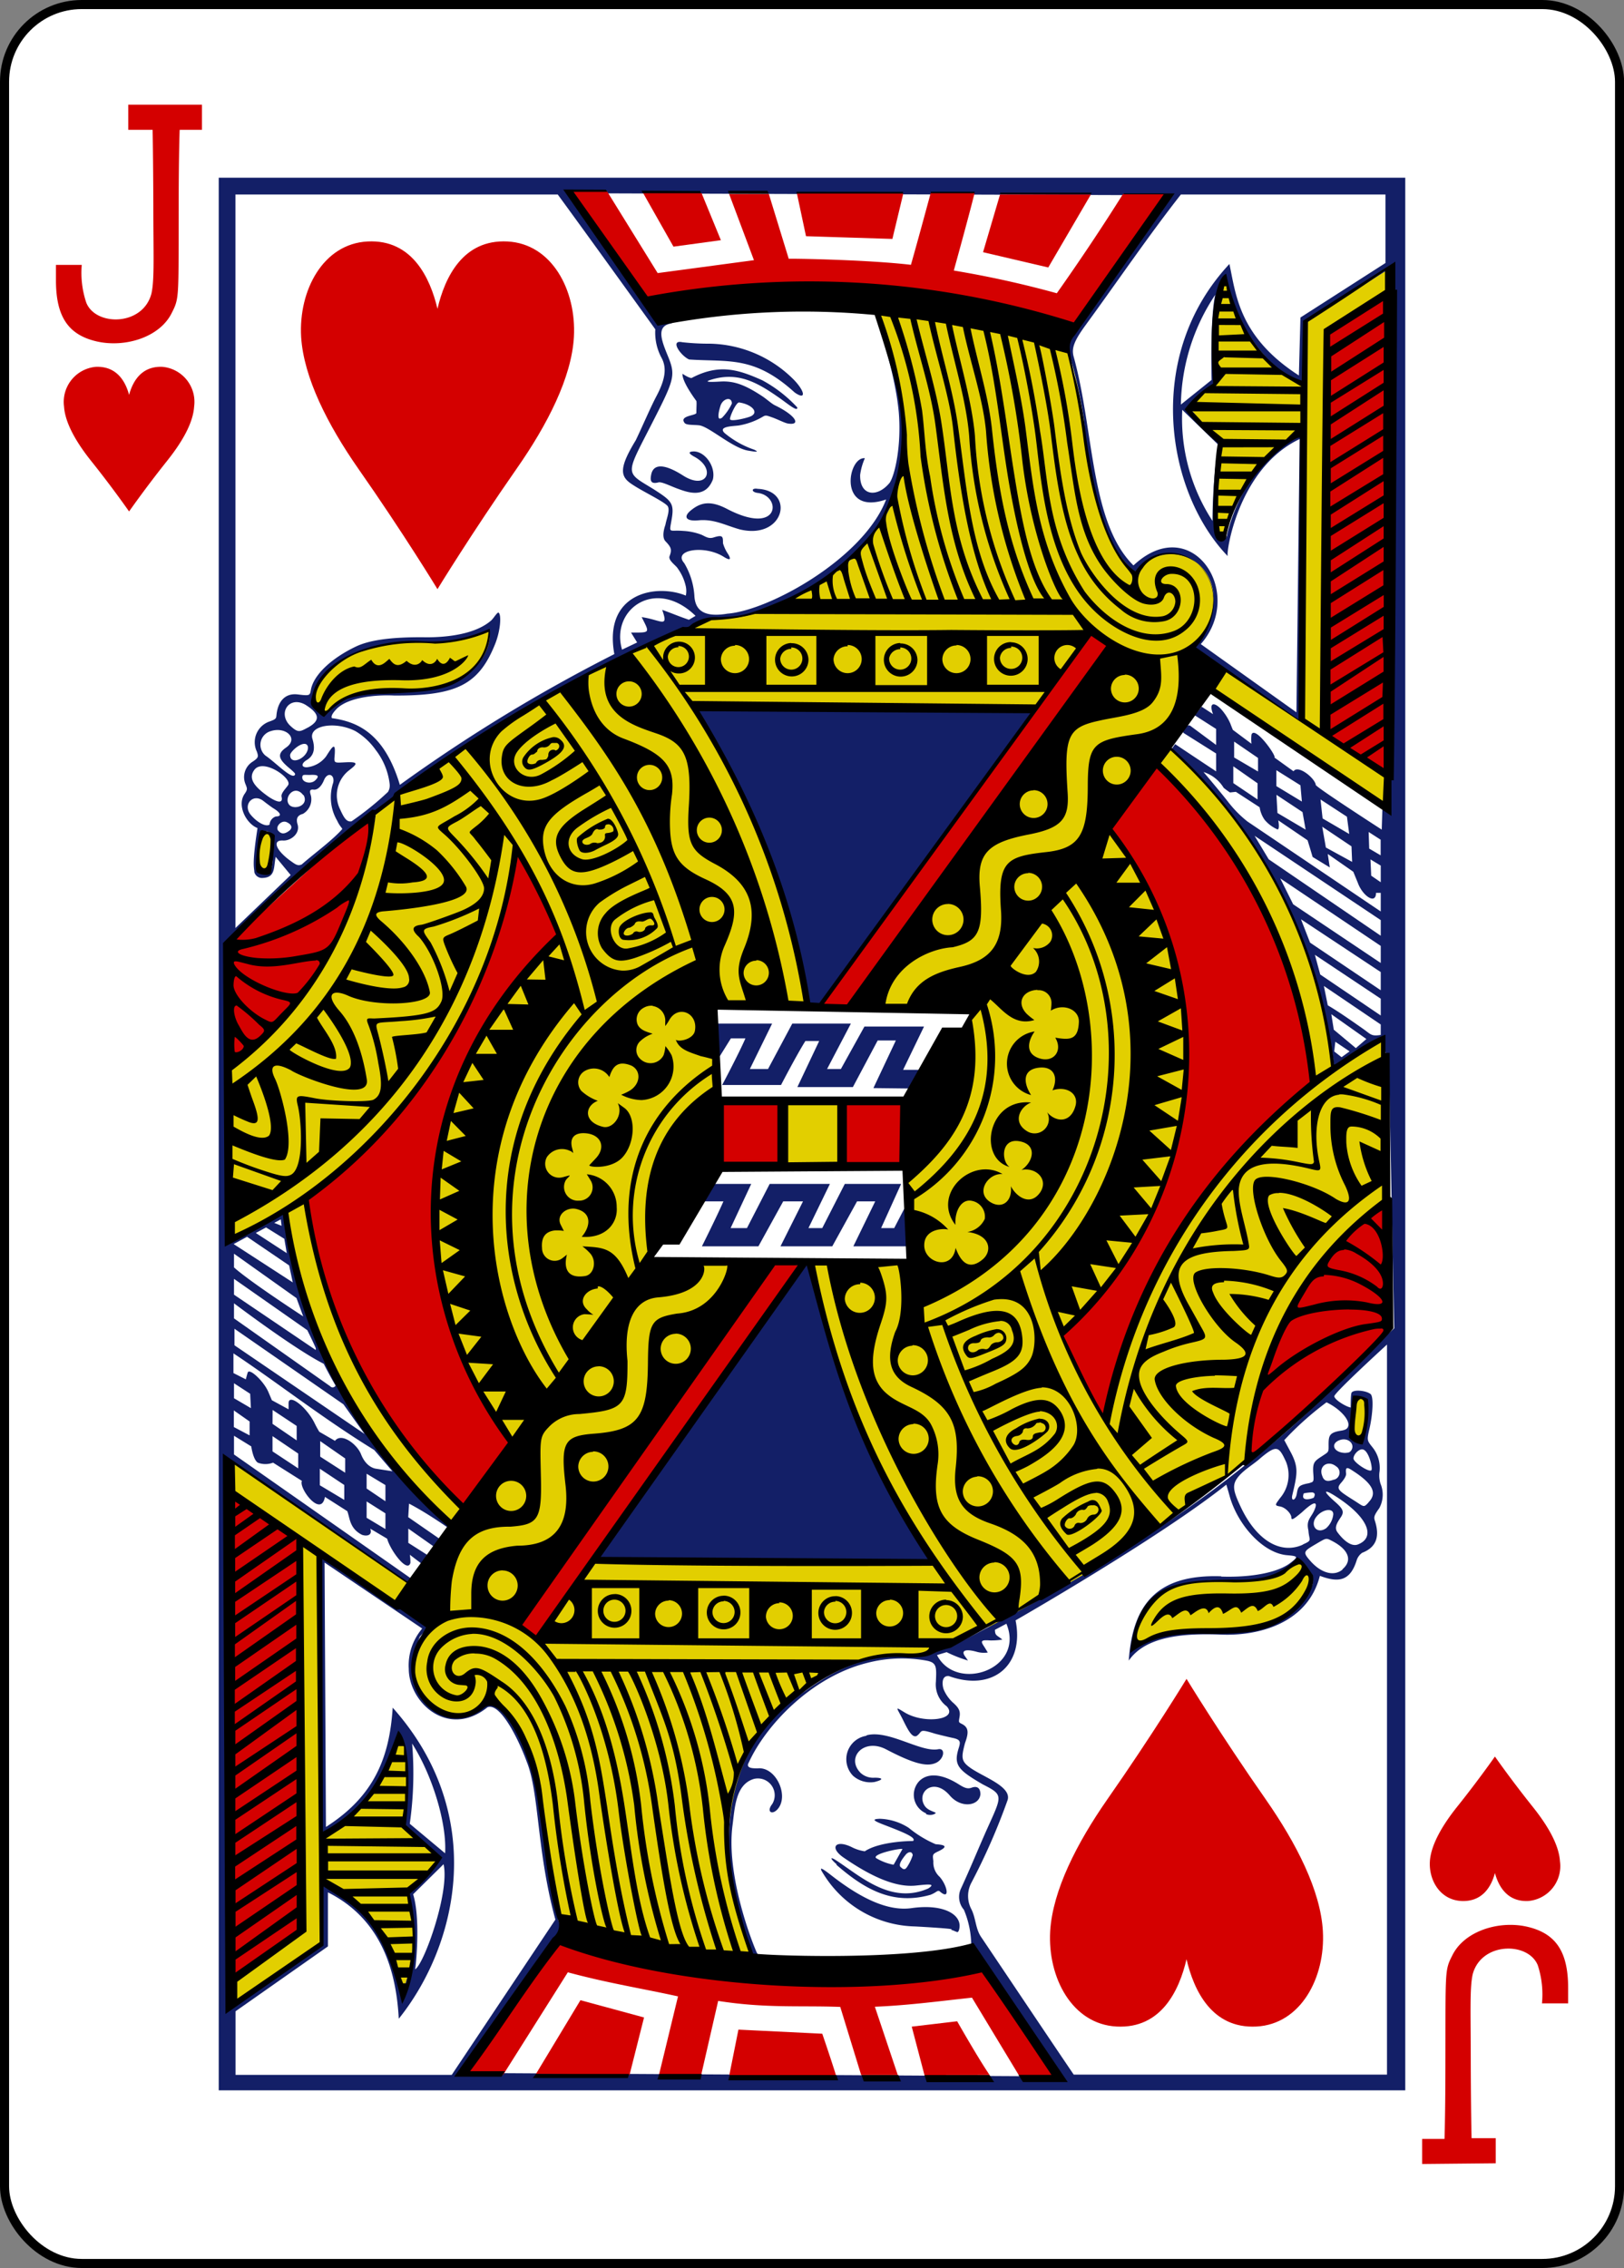 <svg xmlns="http://www.w3.org/2000/svg" viewBox="0 0 178.78 249.65"><rect x="0" y="0" width="178.78" height="249.65" fill="#808080" stroke="none"/><defs><style>.cls-1{fill:#fff;stroke:#000;stroke-width:1px;}.cls-2{fill:#d40000;}.cls-3{fill:#e2cf00;}.cls-4{fill:#131f67;}</style></defs><title>Asset 41</title><g id="Layer_2" data-name="Layer 2"><g id="svg11376"><g id="layer1"><g id="g5943"><rect id="rect10346-5-7" class="cls-1" x="0.5" y="0.5" width="177.79" height="248.65" rx="8.5" ry="8.5"/><path id="path10378-7-1" class="cls-2" d="M14.21,56.3s-1.77-2.55-4.16-5.54c-1.6-2-2.88-4.16-3-6a3.88,3.88,0,0,1,3.49-4.38c2.34-.1,3.29,1.65,3.67,3.09.39-1.44,1.33-3.19,3.67-3.09a3.87,3.87,0,0,1,3.49,4.38c-.12,1.87-1.4,4-3,6-2.39,3-4.16,5.54-4.16,5.54Z"/><path id="path10380-5-9" class="cls-2" d="M164.57,193.35s-1.77,2.54-4.16,5.53c-1.6,2-2.88,4.17-3,6-.13,2.13,1.16,4.27,3.49,4.37s3.29-1.64,3.67-3.08c.39,1.44,1.34,3.19,3.67,3.08a3.85,3.85,0,0,0,3.49-4.37c-.12-1.87-1.4-4-3-6C166.34,195.89,164.57,193.35,164.57,193.35Z"/><path id="path35-67-2-8-6" class="cls-2" d="M14.12,11.53v2.76H16.8s.06,2.65.08,8.29c0,5.46.14,8.18-.21,9.74-.94,3.59-6.13,3.61-7.17,1A10.29,10.29,0,0,1,9,29.16H6.16s0,.76,0,1.7c0,4,1.36,6,4.48,6.72s7-.45,8.3-3.2c.8-1.57.71-1.67.73-11.14,0-6.32.11-8.95.11-8.95h2.45V11.53Z"/><path id="path35-6-7-4-8-8" class="cls-2" d="M164.66,238.12v-2.76H162s-.07-2.65-.09-8.29c0-5.47-.13-8.18.21-9.74.94-3.59,6.13-3.61,7.17-1a10.36,10.36,0,0,1,.46,4.19h2.88s0-.77,0-1.7c0-4-1.36-6-4.48-6.73s-7,.46-8.3,3.21c-.8,1.56-.71,1.67-.73,11.14,0,6.32-.1,9-.1,9h-2.46v2.76Z"/><g id="g3347-7-8-1"><g id="g3498-4-3-9"><g id="g2997-9-2-6"><g id="g3884-5-1-3"><g id="g3000-2-1-2"><path id="path2993-7-5-1" class="cls-3" d="M153,29.51l-9.17,6-.13,7c-5.43-2.61-7.8-6.9-8.65-11.92-1.54,2-1.23,11.77-1.23,11.77a11.06,11.06,0,0,0-2.8,2.53,29.78,29.78,0,0,0,3.35,3.92s-1.13,10.23.22,10.64c1.24-4.38,2.89-8.2,9-12.2,0,0,.1,16.31-.29,32.06-2.57-1.77-8-5-11.52-8.22,4.56-5.89-.08-13.56-6.88-8.47-4.4-2.39-5.07-13.67-6.16-19.59-.21-1.18-1.24-4.66-1.24-4.66s-14.5-4-20.73-3.7c5.23,13.68,4.21,30.34-18.94,33.46C66.67,73.2,53.85,78.87,41.39,89.47,39.1,105.25,31,113,25.26,117.31c0,6.4-.05,12.73.22,19.18,0,0,5.22-3.45,6.05-2.8,4.37,28.51,20.39,34.17,18.79,35-.26.12-5.25,5.27-5.25,5.27L25.52,161c-.67,19.72-.28,39.83,0,59.58,3.45-2,9.79-6.64,9.79-6.64l.1-6.71c0-.64,8.89,5.59,8.91,13,.7.48,2.22-10.67.83-11.87l3.66-3.79-3.94-3.8s1-6.31-1-10a14.16,14.16,0,0,1-8.21,10.92s-.14-30.42-.31-30.45l12.28,7.8c-6.65,9.09,5.06,12,6.43,7.62,7.56,7.06,4.65,15.51,8,25.53l21.44,3.95c-8.84-16.45.75-35.19,18.11-33.85a42,42,0,0,0,6.19-3.32,64.43,64.43,0,0,0-4.88-6.82l-37.14-.62L83,139l-11.39-.37s9.26-19.69,7.26-21.27c-.7-.56-.41-6.91-.41-6.91l10.17.38C89,106.31,83.72,89,76.21,77.66L118,78l-23.5,32.88,12.62.36L99.55,126.8l1.21,12.11-11.2.36c1.93,16.79,14.36,34.47,18.73,39.93,7.22-1.72,20.71-12.07,29.08-18.51,1.08-11.26,4.95-20.85,15-28l0-18.54s-5.76,3.74-5.76,3.48c0-4-2.07-12.37-5.91-19.81-4.13-8-10.91-15.23-12.46-15.68,3.58-5.44,5.11-5.93,5.06-6L152.9,88.68ZM54.57,69a22.9,22.9,0,0,1-7.1,1.41c-5.91.3-10.42.78-12.82,5.64-.49,1.48.58,2,1.37,2.42C40.47,73,52.32,80.29,54.57,69ZM28.32,94.51c0,.79.88,2.07,1.31.74a5,5,0,0,0,0-3.44C28.48,91.14,28.34,93.74,28.32,94.51Zm64,26.86-5.77,0,0,6.79h5.81Zm56.72,33.84c-.13.67-.75,3.71.66,3.18C151.39,157.11,150,151.2,149.07,155.21Zm-5.44,17.06c-.68-1-2.79,1.48-4.52,1.58-7.69.41-13.36-.62-14.32,7.45,4.44-2.84,10.65-1.55,14.66-2.47C142.34,177.87,145.66,175.24,143.63,172.27Z"/><path id="path3504-0-2-5" class="cls-4" d="M24.08,230.09V19.56H154.7V230.09Zm6-136.44c.11-2-.72-2.86-1.44-1.47-.17.33-.73,3.85.6,4C30.09,96.22,30,94.52,30.06,93.65ZM28,96c0-.48-.3-.69.35-4.85-1.24-.48-2.31-2.5-1.41-3.78.35-.5.25-.61.11-1a2,2,0,0,1,.78-2.54c.62-.42.64-.53.45-1.09a2.41,2.41,0,0,1,1.33-3.3c.94-.33.76-.37.86-1,.22-1.35,1-2.16,2.31-2s1.33.13,1.44-.48c.29-1.7,2.34-3.55,5-4.81,1.33-.62,3.53-1.06,7.75-1,2.41,0,5.42-.37,7.11-1.86.28-.26.67-.94.81-.85.31.22.23,1.9-.38,3.44-1.8,4.49-4.24,5.72-11.12,5.68-2-.1-5.07.18-6.35,1.49-.39.41-.64.79-.5,1,2.85.4,5.78,1.69,7.48,7.34A177.07,177.07,0,0,1,67.63,72c-1.23-6.74,4.6-7.78,7.87-6.44a2.47,2.47,0,0,0,0-1,5.25,5.25,0,0,0-.9-2c-.16-.3-1.07-.88-.89-1.34.29-.75.16-1-.46-1.65-.41-.45-.14-1.41,0-1.79.13-.73.6-1.76.18-2.15-.65-.6-2.85-1.61-4-2.42s-1.28-1.74.56-4.75c.84-1.76,1.63-3.64,2.3-4.9,1-1.9,1.12-3.15.5-4.24a5.87,5.87,0,0,1-.65-3.07S64.51,25.65,61.4,21.41H25.92v80.74L32,96.32l-1.65-2c-.24,1.14,0,2.26-1.42,2.32A.87.87,0,0,1,28,96Zm21,108c.2-3.2-1.33-8.45-3.63-12.08a39.45,39.45,0,0,1-.26,8.83Zm55.76,8.36c-.28-.09-2.6-.23-4.06-.31a12.14,12.14,0,0,1-10.06-5.79c-.51-.79-.3-.75.84.14,3.21,2.51,6.21,4,8.85,3.64,3.73-.54,5.75.84,5.23,2.44C105.42,212.82,105.39,212.64,104.71,212.42Zm-12.65-7.14c-.75-.65-.81-.95.08-.35,2.71,1.81,6,4.76,10,3,.84-.54.07-.47-1.34-.32-2.14.23-4.76-.86-8-3.09-1.57-1.09-.88-2,.89-1.15a4.57,4.57,0,0,0,1.46.47c1.74-1.15,5.4-1.14,5.31-1.13.42-.36-1-.94-3-1.71-1.32-.5-1.64-.7-.66-.74a6.22,6.22,0,0,1,3.19,1A12.26,12.26,0,0,0,103,203c.8.06,1.61.17.24.81-.62.29-.57.37-.49,1.07a2.12,2.12,0,0,0,.68,1.7c.85.94,1.22,2.69,0,1.59-.27-.12-.29.12-1,.4-4.19,1.19-7.31-.66-10.36-3.31Zm7.73.31a5.43,5.43,0,0,0,.64-1.32c-.08-.51-.54-.35-.77-.06-.39.48-.93,1.19-.48,1.43C99.39,205.75,99.6,205.85,99.79,205.59Zm-1.43-.33.94-1.67c-.24-.11-3.39.55-2.9,1A5.87,5.87,0,0,0,98.36,205.26Zm3.56-5.59a2.21,2.21,0,0,1-.79-3.54c.91-.93,2.44-.85,4.27.28.64.4,1,.6,1.48.44.74-.28,1,.14,1,.72-.13,1.28-2.12,1.59-3.37.13-1.65-1.93-3.45-.58-2.93.81.27.71.79.82,1.39,1.09C102.93,199.74,102.34,199.89,101.92,199.67Zm-6.56-8.6c2.38-.64,5.93,1.89,7.85,1.54.83-.18.71,1-.15,1.46-1,.51-2.45.17-5.5-1.42-2.51-1.36-4.54.89-2.86,2.57a2.05,2.05,0,0,0,1.53.52c.85,0,1.1.19,0,.47a2.88,2.88,0,0,1-2.36-.67A2.61,2.61,0,0,1,95.36,191.07ZM45,183.69a6.24,6.24,0,0,1,1.48-4.43L35.73,172l.15,29.1c5.31-3.38,7-7.64,7.35-13.13,10.48,11.76,7.21,26.08.67,34.24-.27-5-1.76-10.89-7.8-13.91v5.95l-10.17,7.14v7h23.8L61.14,211.3c-2.07-7.59-1.76-13.9-3.15-17.37-1.05-2.85-3-6.54-4.33-6C49.31,191.42,45,187.39,45,183.69Zm9,3.36c3.71,2.68,4.7,7.06,5.46,10.95,0,0,1.95,13.18,2,13.36a1.74,1.74,0,0,1-.47,2c-3.43,4.71-10.12,14.82-10.12,14.82l65.61.38c-3.5-5.1-6.23-10.15-9.56-14.35a10.25,10.25,0,0,0-.81-4,2.15,2.15,0,0,1-.32-2.33c1-2.16,1.95-4.49,2.83-6.46,1.7-3.79,1.9-3.82-.42-5-2.75-1.6-3.24-2.13-2.66-4,.21-.66.23-.93-.62-1.11-.39-.08-1.35-.31-2-.48-1.86-.59-1.32-.23-2,.25-.52.26-1-.72-1.57-1.88-.69-1.34-.87-1.37.28-.68,2.14,1.27,5.92.78,4.59-.7a3,3,0,0,1-1.19-2.71c.07-1.62.1-2.09-1-2.31a15.2,15.2,0,0,0-6.59.25c-6.2,1.55-11.17,6.93-13,10.94-.42.7.55.66,1,.66,2-.18,3.47,3.07,2.14,4.52-.61.65-1.23.25-.57-.59a1.85,1.85,0,0,0-2-2.77c-2.06.59-2.12,3.26-2.37,5.12-.7,5.35,2,12.51,2.67,14,0,0,.15.22.1.22s-.38.3-.51.14c-.48-.54-1.68-4.92-2.33-8.05-1.27-8.66,1-16.62,8.15-21.14,6.36-4.6,9.56-3.61,13.17-3.82,1.23-.45,2.94-1.12,4.24-1.76,11.33-5.92,21.65-11.72,31.14-19.41,7-5.26,10.26-9.52,16.21-14.89l-.6-30s-.6-.5-.6-1c.39-2-3.12,1.34-5.38,2.46C145.38,103.87,138,90.34,129,82.42l.37-.51s3,2,4.51,3V82.94l-3.62-2.28c-.16-.7-.07-.81.72-.81l2.9,2.15V80.24l-2.35-1.5.75-.95,1.26.82c-.53-1.39.22-1.34,1-.42a6,6,0,0,1,.91,1.47c.07.2.27.68.27.68l2.05,1.53a4.45,4.45,0,0,1,0-1c.35-1.08,2.83,2.43,2.52,2.51l2.11,1.52c.49-.76,2.37.76,2.45,1.51.16.33,7.26,4.91,7.26,4.91l.08-2.53.76-1,.35-58.44-9.42,6-.11,7.08c-4.45-1.45-8.31-7.91-8.87-12-.29-.16-1.58,8-.9,11.51A32.39,32.39,0,0,0,130.83,45l3.57,3.92a74.17,74.17,0,0,0-.55,9c.15,1.42.18,1.56.6,1.56a.73.73,0,0,0,.65-.69c.84-3.57,3.59-9.14,8.36-11,.31,0,0,31.83,0,31.83L131.6,71.47c-.58-.51.78-.48,1.61-3.17,2.14-6.95-5.29-9.41-8.16-5.38-.48,0-2.45-2.45-2.75-3.47-2.18-4.42-2.6-9.44-3-13.45a49.82,49.82,0,0,0-1.48-6.63,2.56,2.56,0,0,1,.32-2.56c2.74-5.68,8-9.59,10-15.32l-65.78-.22C66.53,24.72,70.15,34.35,74,35.59c-1.82.23-1.2,1.83-.5,3.54.87,2.11.78,2.55-1.43,6.89-3.23,6.38-3.4,5.82-.18,7.79,2,1.28,2.35,1.56,2.06,3.29s-.37,1.2,1.27,1.34a6.61,6.61,0,0,1,2,.42c.45.2.79.49,1.37.29,1-.31,1-.08,1,.64A4.18,4.18,0,0,0,80.16,61c.37.62.2.72-.49.29-2.11-1.34-5.65-.77-4.35.69a8,8,0,0,1,1.12,3.57c.08,1.77,1.23,2.4,3.64,2,4.62-.35,15-6.1,17.47-12.57-5.34,1.83-4.24-4.75-2.34-4.54a6.65,6.65,0,0,0-.52,1.83c-.06,2.35,1.9,2.53,3.25.87.59-.88,1.31-4.12,1-7.79-.42-4.44-2.22-9.41-2.54-10.64C104,53,97,61,86.24,66.26,82.14,68,81.57,68,79.15,68.09c-1.66.13-3.15,1-4.74,1.48C65.23,74,54,79.45,43.85,87.62a127.32,127.32,0,0,0-18.71,16.43l0,32.26c1.72-.27,4.51-1.95,6.16-2.91,1.9,12,8.07,26,18.3,34.34,0,0-.24.45-.24.45-1.46-1-2.92-1.94-4.33-2.68L44.94,167l3.44,2.38c.09.37-.59.88-.59.88l-2.84-2,0,1.57,2.2,1.4c.59.6-.72.91-.72.91l-1.31-1a5.45,5.45,0,0,1,.06.9c-.34,1.15-2.22-1.4-2.56-2.67l-1.86-1.1c.27.75-.4.86-.92.67-1.39-.71-1.32-1.9-1.61-2.6l-2.46-1.57c-.42,2.36-2.93-1-2.53-1.76L30.06,161a2.33,2.33,0,0,1-1.68,0c-.53-.35-.72-1.79-.72-1.79l-1.9-1.17v2.06l19.49,13.65-.28.53-20.33-14,.82,60.56L35.38,214c-.19-2.26.22-4.29,0-6.87,5.09,3.18,6.8,5.34,9,12A19.22,19.22,0,0,0,45,208.35a9.71,9.71,0,0,0,3.22-3.72c-1.22-1.69-2.42-2.17-3.71-3.73-.1-1.92,1-7.62-.49-9.49,0,0-2.73,8.27-8.63,10.76-.18-8.74,0-30.71,0-30.71s6.06,4.2,9.16,5.9c1.45.78,2.46,1.27,2.48,1.82,0,.28-.57.64-.83,1a10.27,10.27,0,0,0-.57,4.46A4.66,4.66,0,0,0,47,187.56C49,189.63,52.55,188.65,54,187.05Zm11.73-15.47L89,138.87a111.13,111.13,0,0,0,13.57,33.06Zm11.54-34.39s1.62-3.23,2.37-4.95H76.74l1.71-1.92H82.7l-2.27,4.86h1.8l2.5-4.86h6.63L89,135.18h1.52L93,130.32H99.2L97,135.18h1.44l1.27-2.45.31,4.46H93.94l2.41-4.95h-2l-2.73,4.95H85.92l2.48-4.95H86.22l-2.73,4.95Zm18.88-17.42,2.47-5.24h-2l-2.73,5.13H87.78l2.4-5.07H88.66c-1,1.6-2.68,4.84-2.68,4.84H79.5s1.83-3.44,2.56-5.13h-1.6l-1.3,2.09c-.46-.78-.16-2.85-.24-3.72H85l-2.45,5h2l2.67-5h6.45l-2.62,5h1.52L95.16,113h6.56l-2.3,4.76h2l-.9,2.06Zm-6-9.13-1.24.24C87.25,97.3,79.76,83.46,76.59,77.75l37.27.52Zm43.76-78.38A22.35,22.35,0,0,0,130,44.53l3.38-2.71C133.21,34,133.83,32.26,133.83,32.26Zm-3.76,12.85a20.56,20.56,0,0,0,3.33,12.23,60.48,60.48,0,0,1,.62-8.4ZM37.81,154.58l-12-8.32v1.82l14.32,9.76Zm-2.17-4.46c-3.23-1.63-9.88-6.66-9.88-6.66v1.66l10.59,7.47a.35.35,0,0,0,.59-.08C36.52,151.8,36,150.84,35.64,150.12Zm-3-7.23L25.76,138v1.51c1.78,1.6,7.62,5.39,7.62,5.39Zm-6.92-5.95,6.51,4.22-.4-1.87-4.63-3.15Zm117-58.53.35-30.08c-6.79,3.22-8.13,12.6-7.91,12.89-6.75-7-9.3-22,.18-32.16.71,3.25,1,8,7.65,12.27l.17-6.38,9.36-6V21.41H130c-3.49,4.44-7,9.6-10.44,14.31-1.3,1.77-1.62,2.6-1.37,3.52,2.27,8.19,1.82,18.28,6.59,23,6.39-6,12.39,3,7.41,8.66ZM45.48,208.51c.86,2.74.27,8.27.21,8.27,1-.57,3.84-8.57,3.14-11.58M81.43,58.27c-1.6-.45-2.79-1.14-4.48-1-1.32.14-1.77-.3-1-1C77,55.37,78.07,55,80,56c5.89,3.09,6.07-1.42,3.42-1.74-.75-.09-.72-.58,0-.45C87.59,54,86.34,59.47,81.43,58.27Zm-6.89-4.5c-.78-.29-1.72-.77-2.06-.67-.88.23-.91-.25-.8-.82.25-1.38,1.65-1.13,3.51.06,2.66,1.7,3.68-.75,1.26-2.06-.82-.45-.56-.57-.09-.59,1.26,0,2.45,1.67,2.12,3.08C77.63,55,75.57,54.14,74.54,53.77Zm7.8-4.17C80.62,49.3,78.12,47,77,46.82c-.65-.08-1.42,0-1.63-.26-.63-.8,1.17-.8,1.29-1.09,0-.68.05-1.1,0-1.33-.32-.44-1.57-2.16-1.53-3,0,0,.66.46,1,.47,3.08-1.63,5.18-.91,7.77.24a14.78,14.78,0,0,1,3.87,3c.06.57-1.17-.51-2.13-1.16-2.37-1.65-4.51-2.83-7.49-1.85-.46.16-.38.25,1.14.16s2.72.36,4.62,1.61c.47.31,1.05.84,1.39,1,2.39,1.15,2.91,2.27,1.39,2-.33-.07-1-.41-1.58-.63-1.1-.39-.71-.27-1.76.22a7.79,7.79,0,0,1-2,.63c-.56.09-2.38.07-1.58.84A10.21,10.21,0,0,0,83,49.49C83.69,49.81,83.15,49.74,82.34,49.6Zm.2-3.73c1.12-.42.25-1.37-1.18-1.57-.33,0-1,1.5-1,1.82S81.93,46.09,82.54,45.87Zm-3.1.16a5.7,5.7,0,0,0,1.13-1.61c0-.8-1-.58-1.26.26C79,45.69,79,46.32,79.44,46Zm-3.58-6.46c-.92-.41-2.18-2.2-.74-1.9a25.92,25.92,0,0,0,3,.16,13.39,13.39,0,0,1,9.3,4c1.24,1.3,1.32,2.26.06,1.37C83,39.12,80.2,39.87,75.86,39.57Zm34.93,139.16-1.26.67c0,.69.26.59.81,1.08a7.9,7.9,0,0,1-1.33.09c-.91-.06-1.12,0-.72.6.19.29.45.73.45.73a2.89,2.89,0,0,1-1.25-.09c-1.13-.31-1.71-.16-1.28.47l.35.5a14.78,14.78,0,0,1-2.35-.92l-1.06.32c2.13,4.18,9.72,1.55,7.64-3.45Zm37-6c1.17-1,.6-2.2-1.11-3.09-.71-.37-.64-.37-1.8.31-1.42.84-1.52.88-.51,2C145.59,173.25,146.93,173.49,147.79,172.77ZM143.44,170c1.08-.48.67-.4.6-1.53-.31-1.31.42-1.4.79-2.61.15-.67-.41-.42-1.5.6-.9.75-1.17.94-1.17.57s-.61-1.1-1.26-1.21-.49-.21,0-.9a3.92,3.92,0,0,0,.68-4c-.78-1.69-1-1.93-2.77-.46-.88.81-2.14,1.44-2.74,2.45-.43.75-.18,1.47.5,2.93,1.71,3.66,4.35,5.3,6.83,4.2Zm6.06,0c1.9-.75,1.13-2.81-1.84-4.88-1.79-1.25-2.3-1.24-.78.11,1,.87,1.13,1.18.71,1.8s-.71,1.13-.37,1.61C147.77,169.4,148.7,170.32,149.5,170ZM42.43,166.58l-2.07-1.31v1.8l2.07,1.24ZM146,168.21a2.39,2.39,0,0,0,.77-1.47c.09-.83-1.26-.63-1.91.29S145,168.92,146,168.21Zm4.64-2.83c1-1,.49-2-1.45-3.31-.75-.49-1.13-.81-1,.16,0,.3-.3.69-.5.93-.68.75-.38.89,1.54,2.11C150.18,165.89,150.13,165.94,150.66,165.38ZM42.43,163.47l-2.07-1.25v1.63l2.07,1.4ZM37.9,165.1l0-1.64-2.69-1.79,0,1.82Zm105.61-.66c-.35.93,1,.51,1.12.41.24-.47,0-.51-.09-.56S143.35,164.35,143.51,164.44Zm.6-1.18c.48-.16.54-.1.47-1-.1-1.3.1-1.41,1-2,.69-.46.69-.39.68-1.19,0-1,.05-1.38,1.32-1.58.52-.08.81-.2.86-.61.07-.69-1-1.85-2.41-2.52a34.85,34.85,0,0,0-4.12,3.6l-.53.56.63,1.18c1,1.83.81,2.51.24,4.94-.12.65.38.56.51-.23S143,163.47,144.11,163.26Zm4.68-6.49c-.24,1.47.53,2.38,1.25,1.65a8.8,8.8,0,0,0,.44-4.18C149,152.65,148.85,156.41,148.79,156.77ZM125,181.23c5.51-3.23,12.58-.59,16.56-3.24,1.86-2.05,3.72-3.36,2.67-4.77-.82-1.11-1.35-1.28-1.35-1.28a9.12,9.12,0,0,1-7.2,2C128.47,173.7,125.09,176,125,181.23Zm9.41-7.69c3.5.12,6.35-.49,7.65-1.51.81-.63.93-.74-.34-.84-2.72-.22-5.47-3.39-6.34-6.46-.17-.63-.38-1.31-.38-1.31-7.25,5.8-23.2,14.94-23.2,14.94,1,4.94-2.51,7.89-7.35,6.13-.84-.07-.73,1-.57,1.46a4.18,4.18,0,0,0,1,1.44c.72.62.86,1,.75,1.62s-.1.56.31.78c.73.39.69,1,.29,2.09-.42,1.62-.45,2,.7,2.79,1.49,1,4.41,2,4,3.45a69.3,69.3,0,0,1-4,9.13,3.12,3.12,0,0,0,0,2.9c.51,1,.45,2.19,1.11,3.11,3.67,5.45,6.82,10.17,10.16,15.1h34.49V148s-5.81,5.31-5.8,5.69,1.27,1.15,1.8,1.24c0-.25,0-1.2.07-1.54.05-.49,1.6-.36,2.12.06.36.3.24,2.23-.12,3.81-.3,1.28-.26,1.3.29,2a3.61,3.61,0,0,1,.82,2.7,3,3,0,0,0,.11,1.37,3.12,3.12,0,0,1-.14,2.68c-.6.83-.61,1-.48,1.4.49,1.54.31,2.85-1.4,3.51a1.62,1.62,0,0,0-.6.8c-.75,2.46-2.15,2.45-4.06,1.74-1.35,5.3-6.86,6.63-10.83,6.47-4.13-.16-8.34.15-10.21,2.86.44-6.42,3.31-9.52,10.2-9.28Zm12.47-10.67a.81.81,0,0,0,.2-1.47c-.91-.72-1.95,0-1.52,1.06C145.75,163.05,146.15,163.13,146.83,162.87ZM38,160.54l-2.75-1.91,0,1.71L38,162.11Zm5.2,1.41-2-2.34c-5.74-3.53-10.72-7.47-15.5-10.64l0,2.17,1.36.69s.12-.47.21-.75c.18-.52,1.75.94,2.26,2.11l.4.94,1.84,1s0-.53,0-.67c0-1.12,2,.41,2.88,2.23.21.44.5.91.5.91l1.73,1c.69-.93,2.43.35,2.87,1.49.57,1.44,1.56,1.56,1.6,1.57Zm-10.37-.32V160L30,158.08l0,1.68Zm118.17.14c.07-.44-.36-2.14-1-2.23-.4-.06-1,.55-1,1S150.93,162.24,151,161.77Zm-2.34-2c.63-.69-.16-1.58-1.12-1.27-1.14.37-.74,1.4.53,1.43C148.36,159.91,148.54,159.9,148.67,159.75Zm-116-1.22v-1.59l-2.65-1.76L30,156.73ZM27.48,158l0-1.53-1.74-1.22v1.83Zm.06-4.58-1.78-1.16v1.65L27.62,155Zm7.23-5c-.19-.49-.94-2-.94-2l-8.07-5.65v1.74l9,6.09ZM31,134.93l-.09-.71-.72.39Zm-1.71.18-1.13.61,3.41,2.22-.27-1.58Zm118.4-18.74.88-.64L147,114.67l-.12,1.07Zm1.57-1,1.16-1-3.86-2.73.27,1.7Zm2.74-1.43v-1.17l-6.26-4.24.43,2.13c1.1.64,2.45,1.58,3.86,2.57C150.92,113.85,150.92,114.09,152,113.92Zm0-2.16v-1.85l-7.25-4.83.59,2.17Zm0-2.78v-2l-8.78-5.81,1,2.57Zm0-4.88-11.06-7.43,1.42,2.85L152,106Zm0-2.84L138.11,92l1.56,2.59L152,103Zm0-3h-.52c0,1.33-1.47.36-2-1.1-.41-1-.5-1.22-.5-1.22L146.17,94c.05.38.22,1.48.22,1.48l-1.89-1.15s-.54-1.83-.56-1.84l-3.22-2.19c.07.37.13,1-.08,1a3.88,3.88,0,0,1-1.43-1.07,3.25,3.25,0,0,1-.54-1.37l-2.62-1.7-.65.07s-.36-.24-.69-.51a4,4,0,0,0-2.22-1.74s1.84,2.16,2.83,3.44a12.31,12.31,0,0,0,2,2L152,100.33Zm0-3-1.13-.68.08,1.79,1.05.72ZM37.66,91.28c.07-.11-.22-.24-.54-.94a5.08,5.08,0,0,1-.44-4.18c.2-.87-.59-1.25-1-.32-.29.73-.73,1.13-1.15,1.08s-.48.12-.3.67a1.85,1.85,0,0,1-.89,2c-.64.16-.76.57-.58,1.16.3,1-.75,1.81-1.58,1.77-1.28-.08-.78,1.09.76,2.21.58.41.83.63,1.28.42C34.44,94.07,36.61,92.48,37.66,91.28Zm111.19,3.59-.07-1.71L145.56,91l.4,2.29Zm3.14-.72V92.43l-1.32-.85.06,1.83ZM30.68,91.49c.3.31.61.34,1.1,0s.35-.74-.24-1S30.21,91.09,30.68,91.49Zm-1-.76a1,1,0,0,1,.7-.86c.66,0,.54-.39-.21-.85-.36-.22-1-.72-1.22-.89-1.13-.82-2.22.45-1.38,1.52C28.3,90.55,29.34,91.09,29.71,90.73ZM148.53,91.8l-.25-1.9L145.37,88l.23,2.09ZM42.71,87.17a1.36,1.36,0,0,0,.19-.84,7.58,7.58,0,0,0-1.54-3.78,7.36,7.36,0,0,0-2.21-2.06c-2.22-1.15-5.19-.65-4.76.83.31,1,.23,1.83-.62,2.34-.58.34-.66.8,0,.8a3.06,3.06,0,0,0,2.12-1.19c.7-1.1,1.1-1.74.94,0-.06.75,0,.7,1.19.64,1.57-.08,1.28.21.36.92a3.49,3.49,0,0,0-.93,4.28c.42.92.71,1.41,1.26,1.29A33.58,33.58,0,0,0,42.71,87.17Zm100.68,2.22-2.87-1.9.11,2,3.1,1.83Zm-110-1.86c-1-1.32-2.28.37-1.49,1.12C32.52,89.16,34,88.63,33.43,87.53ZM31,87.72c-.13-.41.62-1.08.74-1.34.35-.77-2.76-2.92-3.73-1.65-.66.88-.2,1.75,1.6,3C30.64,88.4,31.16,88.4,31,87.72Zm112.16-1.28-2.65-1.66,0,1.75,2.81,1.7ZM138.44,88V86.22l-2.67-1.87,0,1.85ZM34.71,85.89c.49-.48.32-.64-.61-.59-.6,0-.78-.07-.82.21C33.19,86.11,34.21,86.38,34.71,85.89Zm-2.22-.67c0-.13-.29-.37-.83-.83-1-.88-1.16-1.42-.16-2.11,1.43-1-.07-2.36-1.73-1.79a1.56,1.56,0,0,0-.55,2.68C30.32,83.9,32.29,86,32.49,85.22Zm106-1.79-2.63-1.8v1.75l2.63,1.54ZM33,83.55c1.16-.6,1.23-2.1.06-1.55-.49.23-1.12.84-1.12,1.12C31.93,83.66,32.39,83.85,33,83.55Zm.85-3.44c1.52-.82,1.29-1.58-.22-2.53-1.84-1.06-3.13,1-1.62,2.36C32.8,80.66,33,80.57,33.84,80.11Zm2-1.48c2.46-2.65,4.09-2.51,7.34-2.44,8.39.07,11-4,10.7-6.77-4.08,2-7.72.94-11.6,1.53-6.69,1.5-7.47,4.66-7.94,6.46Zm33.62-9c2.16,0,2.06.08,1.17-1.7,2.11.29,3,1.3,2.26-.8,1.12.4,1.79.7,2.94,1.09l.73-.43c-4.45-4.34-9.39-.66-8.09,3.72l1.66-.79Z"/><path id="path3502-5-8-1" class="cls-2" d="M80.29,228.41l1-5,9.23.45s1.08,3.16,1.51,4.58ZM59,228.29l4.9-8.12,7,1.9-1.6,6.34Zm13.54.12,2.1-8.66c-4-.88-7.73-1.46-12.13-2.65l-7.13,11.3-4.29-.11c3.69-4.94,10.45-14.92,10.45-14.92a91.53,91.53,0,0,0,46.83,3.42s5.79,7.67,7.87,11.82l-4.09-.2L107,219.89c-3.53.38-7,.85-10.69,1l2.52,7.51H94.8l-2.3-7.49c-4.42-.17-8.14.17-13.44-.66l-1.87,8.15Zm29.23,0-1.4-5.33,5-.59s2.31,4.07,3.57,5.91ZM57,178.9c6.2-9.46,28.07-39.76,28.07-39.76l3.22.13s-19.59,27.36-29,41.16ZM25.37,164.19,33,169.7l.06,42.94-7.76,5.48Zm31.7-70.25L61.69,103c-19.64,18.67-15.79,40.57-5.27,56.19a30.85,30.85,0,0,1-4.32,7.21C37.86,157,33.53,132.52,33.64,132.26,49.33,118.22,51.44,113.75,57.07,93.94Zm80.25,66.89c1-13.82,7.76-22.85,15.31-28.37l.38,14.06C148.07,151.28,142.84,156.19,137.32,160.83Zm-20.5-13.92c17.2-16.11,17.78-39,5.25-55.79l5.13-7.18c7.27,7.8,14.4,16,17.43,35-10.89,8.62-20.52,22.85-23.08,37.21Zm-23.7-18.74,0-6.59,6.44,0-.19,6.57Zm-13.61-.06-.09-6.56,6.36,0-.1,6.65Zm11-17.57s21.32-29.93,29.69-40.73L122,71.12,93.64,110.71ZM40.73,89.61c0,11.81-7.57,21.17-15.28,27.28l.11-13.45Zm112-57,0,52.42-7.2-4.35.61-44ZM118.4,35.73c-16.26-4.24-31.08-5.51-46.65-2.16C69.72,31.14,62.89,21,62.89,21l3.94.06,5.57,9L83,28.64l-2.73-7.28,4.37,0,2.19,7.13c0-.05,8.63.09,13.45.66.76-2.65,2.18-7.92,2.18-7.92h4.83c-.62,2.53-2.29,8.55-2.29,8.55a111.3,111.3,0,0,1,11.34,2.5c2.57-3.64,5-7.28,7.29-10.93l4.7,0C127,23.7,118.66,35.84,118.4,35.73Zm-3-6.29-7.18-1.68,1.87-6.35h10ZM74.14,27.15l-3.34-5.9h6.43l2.13,5.19ZM88.73,26l-1-4.7H99.44l-1.2,5Z"/><path id="path3500-9-6-1" d="M62,20.86l10.39,15a82.91,82.91,0,0,1,23.9-1.19s1.78,5.38,2.38,8A21.54,21.54,0,0,1,98.58,53c-1.22,3.94-1.87,5.13-4.62,7.84a25,25,0,0,1-7.87,5.28c-4.11,1.72-4.53,1.71-7,1.82a4.56,4.56,0,0,0-2.64.6c-.27.09-.45.37-.69.46a1.73,1.73,0,0,1-.59,0,163.7,163.7,0,0,0-31.7,18.26c-.1.07-.16.37-.24.44-.65.53-1.25.94-1.88,1.42-.08.07-.28,0-.36,0A186.93,186.93,0,0,0,24.55,103.8l.19,33.43s4.23-2.18,6.4-3.51A53.92,53.92,0,0,0,49.26,168l-4.41,6.09L24.53,160l.29,61.69,10.8-7.53v-6.51c3.22,2.18,6.36,3,8.65,12.93,1.82-3.48,1.66-8.66.84-12.12a16.23,16.23,0,0,0,3.58-4l-4-3.57s1-8.65-.85-10.39c-1.5,3.93-2.7,8.09-8.29,11.12l-.07-30c2.79,1.77,5.43,3.76,8.18,5.58l.38-.07,2.86,2s-.31.61-.58,1c-3.47,5.27,2.31,11.74,7,7.85,1.84-1.52,5.3,4.81,5.95,10.91.66,3.93,1,8.82,2.08,12.24a1.69,1.69,0,0,1-.5,2.16C57.24,218.35,50,228.59,50,228.59h5.21l.38-.6H51.75c3.31-4.42,6.47-9.57,9.91-13.88,12.8,4.83,33.76,5.95,46.42,3,2.61,3.68,5.16,7.53,7.67,11.28h-3.64l.5.79h4.93l-10.38-15.32C100,216,82.58,215.18,82.89,215c0,0,0-.12-.65-1.85-3-9.7-3.27-18.3,4.24-25.25,4-3.56,8.44-5.91,13.42-5.46,2.22,0,2.27-.16,3.19-.58a10.47,10.47,0,0,1,1.57-.48l5-2.8.67-.13,1.45-.77.3-.35,2.34-1.2.26,0,3.17-1.82,0-.26,1.25-.77.29.31a155.05,155.05,0,0,0,17.45-12.34l.31.12c5.88-4.77,13.87-12.29,16.24-15.15l-.13-14.31-.2-.17-.08-15.85h-.46l0-2c-2.6,1-5.46,3.38-5.65,3.28a55.81,55.81,0,0,0-17.88-34.85l4.29-5.93,19.9,13.42,0-3.92h.25c.24-15,.37-54,.37-54l-.19,0V28.8l-10.17,6.51-.14,6.58c-4.51-1.48-7.36-6.91-8.31-11.75-1.32.53-1.92,5.63-1.44,12.08a10.88,10.88,0,0,0-3.14,2.85,26.88,26.88,0,0,0,3.68,3.71c-.28.61-.88,9.23-.29,10.3.28.79,1.21.67,1.22-.15,1.37-6.73,7.73-11.14,8.08-10.73l-.15,31-11.29-7.94c2.37-2.68,2.87-7.21-.12-9.43A4.44,4.44,0,0,0,125,62.9c-3.66-2.4-4.9-11.28-5.43-14.75a43.69,43.69,0,0,0-1.07-6.06,20.81,20.81,0,0,1-.73-3.7,1.89,1.89,0,0,1,.54-1.47l11-15.63-5.61,0,0,.1h4.41l-9.9,14.1A96.29,96.29,0,0,0,71.3,32.63L63.14,21.12l3.71,0-.15-.24Zm8.62.13.15.28,6.42,0-.1-.24Zm9.51,0,.12.34,4.38,0-.14-.33-4.36,0Zm22.34.12,0,.16h4.82l0-.16Zm-14.78,0,0,.19H99.41l0-.18Zm22.41.1,0,.16h10l.08-.16Zm42.37,8.59,0,2.12-6.75,4.31c-.17,9.06-.43,43.95-.43,43.95l-1.62-1.07.32-43.68s6-3.84,8.44-5.63Zm-17.7,1.71H135l.07.49h-.4l.1-.49Zm.48,1.28.18.67h-1l.17-.64.64,0Zm17,.35v1.38l-5.82,3.65V36.83Zm-18,1.15,1.52,0,.26.76h-1.92ZM97,34.74l1,.15a47.32,47.32,0,0,1,3.34,15.36A66.34,66.34,0,0,0,105.44,66L104,66A77.44,77.44,0,0,1,100,51a26,26,0,0,1-.16-3.13A48.1,48.1,0,0,0,97,34.74Zm1.91.22,1.3.14c.91,4,2.23,7.7,2.77,11.68.86,6.37,1.32,12.88,4.39,19.16h-1.22a53.51,53.51,0,0,1-3.75-13.46c-.58-2.75-.58-4.81-.89-7.29A64.76,64.76,0,0,0,98.88,35Zm2,.19,1.3.19c.85,3.94,2.32,8.27,2.71,11.83.79,7.24,1.92,14,4.2,18.79l-.91,0c-3.52-6.84-3.57-12.93-4.56-19.34-.58-3.78-1.81-7.55-2.74-11.44Zm2.07.3,1.15.18c.8,3.92,2.23,8.35,2.56,12.32a50.64,50.64,0,0,0,4.45,18L110,66c-3.15-5.53-3.57-12.32-4.55-19.19C104.91,43,103.69,39.2,102.93,35.45Zm49.39,0v1.72l-5.82,3.74V39.23Zm-47.51.33L106,36c.77,3.78,2.21,7.81,2.55,11.49A59.07,59.07,0,0,0,112.87,66l-1.1.07A49,49,0,0,1,107.33,48C107,44.14,105.58,39.5,104.81,35.79Zm31.7,0,.42,1-2.79.14,0-1.15Zm-29.73.36,1.43.28c1.51,6,1.91,11.73,2.94,17.45,1.28,7.12,2.64,10.7,3.75,12l-1.18,0c-2.88-6.16-3.9-12.28-4.57-18.63-.4-3.74-1.62-7.43-2.37-11.16Zm2.18.41,1.09.22a106.93,106.93,0,0,1,2.45,14c1,8.47,3.85,14.91,4.45,15.2l-1.2,0c-2.61-3.61-3.57-9.75-4.85-18.41-.56-3.81-1.12-7.39-1.94-10.94Zm1.75.35,1.22.3s1.1,4.33,1.93,10.08c.69,4.79,1,14.22,6.24,19.64,2.6,2.71,7.16,5.06,10.28,2.51a4.26,4.26,0,0,0,1.39-4.92c-1.35-3.26-5.9-2.7-4.39.72.17.82-.9.86-1.64.06a2.12,2.12,0,0,1,0-2.74c1.18-1.89,4.31-2.09,6.15-.39,2.94,2.89,1.67,7.84-2,9.42-4.29,1.82-9.82-2-12-5.55-3.63-6.28-4.19-12.23-5-18.57-.43-3.42-1.26-7-2-10.56Zm1.84.5,1.23.31s1.36,6.1,1.81,9.71c.55,4.46,1.16,9.71,3.07,13.77a15.26,15.26,0,0,0,4.65,5.88,5.61,5.61,0,0,0,4.83,1.3c2.3-.5,2.4-4.07.2-4.08-1.12,0-.39-1.09.54-1.12,3.31-.11,3.41,5.12.29,6.29-3.56,1.33-7.42-1.19-9.81-4.35-4.17-6.5-4-12.44-4.92-17.69A101.13,101.13,0,0,0,112.55,37.43Zm25,.19.76,1-4.2,0,0-1,3.42,0ZM114.39,38l1.18.42a88,88,0,0,1,1.91,10.31c.85,5.39,1.13,9.87,3.91,13.76,1.16,1.62,3.34,3.78,4.72,4,.85.18,1.73,0,2-.66.35-1.06,1.26-.57,1.28.39A1.76,1.76,0,0,1,128,67.83c-4.09.71-7.83-4.43-9-7-1.53-3.8-2.19-8-2.86-13.33C115.9,45.23,114.55,38.1,114.39,38Zm37.93.19,0,1.71-5.8,3.67V41.86Zm-36.15.34,1.33.36a81,81,0,0,1,1.76,9.29c.67,5.21,2.11,11.26,4.8,14.39a7.7,7.7,0,0,1,.52.69c.19.42,0,1.14-.24,1.14-4.79-2.5-5.92-12.54-6.33-15.93A81.18,81.18,0,0,0,116.17,38.48Zm18.61.8,4.23.12,1,1-5.59,0C133.83,39.73,134.2,39.8,134.78,39.28Zm17.54,1.39v1.41l-5.82,3.7V44.33Zm-17.39.44,6.18.11,2.17,1.29-9.44-.07,1.09-1.33Zm17.39,1.8v1.7l-5.82,3.66v-1.6Zm-19.68.32,10.5.11,0,1.14-11.39-.29Zm-1.37,2,11.88,0,0,1.27-10.8-.11-1.11-1.19Zm21,.2v1.77l-5.82,3.62V49.09Zm-18.81,1.85,9.1.05-1,1-6.86-.07-1.25-1Zm18.81.63v1.67L146.5,53.2V51.55Zm-12,1.27-1.11,1.08-4.71-.07.16-1Zm12,1.17v1.8l-5.82,3.56V54.11ZM134.47,51l3.89.09-.59.81-3.41,0,.11-.92Zm-35,1.43c.59,4.5,3.85,13.59,3.85,13.58H102a61.13,61.13,0,0,1-3.2-11.19c-.1-.52.25-2.28.63-2.4Zm34.75.26,3,.05-.65,1.16h-2.44l.1-1.21Zm18.1.27v1.57l-5.82,3.59V56.65Zm-18.2,1.59,2,.06-.47,1.07-1.54,0Zm18.2.84V57l-5.82,3.62V59Zm-54.07.36A77.06,77.06,0,0,0,101.5,66l-1.1,0c-.05.15-2.58-5.91-2.85-8.51-.13-.54.16-1.61.7-1.81Zm35.85.69,1.18.06-.2.61-1,0,0-.69Zm.11,1.48.61,0-.15.58h-.38l-.08-.6Zm18.11,0v1.35L146.5,63V61.68Zm-55.53.15c.88,2.63,1.77,5.31,2.81,7.88l-1.3,0a55.23,55.23,0,0,1-2.15-6,1.84,1.84,0,0,1,.64-1.87Zm-1.3,1.75,2.17,6.08H96.43C95.92,64.67,95.35,63.3,95,62S94.58,60.7,95.49,59.81Zm56.83.38V61.8l-5.82,3.61V64ZM94,61.49c.28,0,.3.33.55,1l1.19,3.37-1.52,0a10.59,10.59,0,0,1-.83-3c0-.5-.13-1,.22-1.21a1.15,1.15,0,0,1,.39-.15Zm-1.62,1.26c.26,0,.36.47.56,1.17l.63,2-1.42,0a4.26,4.26,0,0,1-.45-2.58c.32-.37.53-.53.68-.53Zm59.91,0v1.68L146.5,68V66.39ZM91,64l.6,1.94-1.28,0a3.71,3.71,0,0,1-.09-1.53Zm-1.67,1,0,0c.18.85,0,.91,0,.9H87.55A9.1,9.1,0,0,1,89.28,65Zm63,.5V66.8l-5.82,3.64V69.08ZM83.11,67.58l35,.1,1.16,1.66s-3.4.09-14.55,0c-9.38.12-28.23-.2-28.23-.2l1.83-.87A21.7,21.7,0,0,0,83.11,67.58Zm69.21.2v1.47l-5.82,3.54V71.36ZM53.9,69.2a15.43,15.43,0,0,1-7.4,1.39c-4.22-.34-10.68,1.43-12,5.5-.41,1.44-.41,1.48.36,2.21.39.36.76.64.83.61a9,9,0,0,1,2.55-2,13.47,13.47,0,0,1,4-.53c4.49-.2,5.5-.39,6.62-.69,2.45-.65,4.93-3.07,5.07-5.77A2.39,2.39,0,0,0,53.9,69.2Zm-.12.36c-.47,5.63-6.55,6.37-9.22,6.21-5.41-.33-7.55,1.29-8.4,2.3-.29.27-.45.2-.41,0,.63-3.12,5.65-3.24,8.18-3.2,6.19.28,7.76-2.71,7.59-2.74-.47.21-.82.39-1.3.62-.2.09-.16,0-.69-.35,0,0-.62,1.43-1.41.11,0,.07-.57,1.18-1.65.14,0,.11-.65,1.06-1.71.09-1,.85-1.46.38-1.89-.21-.31.18-1.23,1.43-2,.09-.82.52-1.16,1.09-1.86.74-1.64.3-3.06,2-3.64,3.54-.18.53-.55.61-.59,0-.2-1.62,2.45-4.41,5.11-5.19a20.29,20.29,0,0,1,8-.86A16.84,16.84,0,0,0,53.78,69.56Zm66.35.43,1.64,1.11L93.24,110.56l-2.52-.07L120.13,70ZM74.37,70h3.24v5.37h-2.8l-1-1.49a1.67,1.67,0,0,0,.88.25A1.75,1.75,0,1,0,73,72.4a2,2,0,0,0,0,.25l-1-1.55a14.36,14.36,0,0,1,1.5-.74C73.71,70.24,74.37,70,74.37,70Zm10,0h5.5v5.37h-5.5Zm12,0h5.69v5.41l-5.69,0V70Zm12.29,0h5.68v5.37h-5.68Zm43.54.12.09,1.68-5.82,3.55V73.71Zm-40.91.56a1.85,1.85,0,1,0,1.84,1.84A1.84,1.84,0,0,0,111.32,70.7Zm-24.2.1A1.84,1.84,0,1,0,89,72.64,1.84,1.84,0,0,0,87.12,70.8Zm12,0A1.85,1.85,0,1,0,101,72.67,1.84,1.84,0,0,0,99.11,70.83Zm6.2.22a1.55,1.55,0,1,1-1.55,1.55A1.55,1.55,0,0,1,105.31,71.05Zm-24.39,0a1.55,1.55,0,1,1-1.54,1.54A1.54,1.54,0,0,1,80.92,71.08Zm36.55,0a1.44,1.44,0,0,1,1,.37l-1.68,2.29a1.43,1.43,0,0,1,.72-2.66Zm-24.15,0a1.55,1.55,0,1,1-1.54,1.55A1.54,1.54,0,0,1,93.32,71.14Zm-18.63.11a1.16,1.16,0,1,1-1.15,1.15A1.15,1.15,0,0,1,74.69,71.25Zm-3.53.06a83.53,83.53,0,0,1,17.31,39.05l-1.65-.08A85.29,85.29,0,0,0,69.65,71.92l1.51-.61Zm40.16,0a1.23,1.23,0,1,1-1.22,1.22A1.22,1.22,0,0,1,111.32,71.32Zm-24.2.1a1.22,1.22,0,1,1-1.21,1.22A1.22,1.22,0,0,1,87.12,71.42Zm12,0a1.22,1.22,0,1,1-1.22,1.21A1.22,1.22,0,0,1,99.11,71.46Zm30.5.87c.65,5-.63,8.15-4.39,8.67-4.81.66-5.43,1-5.46,5.59,0,5.41-.83,7-4.65,7.4-4.29.48-5.29,1-4.91,6.35.29,3.9-1.25,5.57-4.56,6.29-2.58.57-4.82,1.44-5.78,4.05l-2.37,0c.62-4.11,4.74-6.08,7.39-6.22,2.85-.67,3.45-1.63,3-6.65-.34-3.77,1-4.92,5.46-5.78,3.53-.7,4.4-1.72,4.2-4.61-.41-6.22,0-7.16,3.52-7.91,1.8-.43,4.72-.62,5.83-2,1.27-1.57.95-2.9.83-4.82l1.91-.4Zm22.71.17v1.62l-5.82,3.6V76.14Zm-85.55,1c-1.24,5.39,3,6.56,5.64,7.47,3,1.06,3.77,2.59,3.43,7.95-.26,4.05.18,4.94,2.8,6.33,4,2.07,5.07,5,3.29,9.32-1.09,2.66-.52,3.4.18,5.72l-1.94,0a6.46,6.46,0,0,1-.39-6c1.66-3.74,1.61-5.62-2.08-7.31-2.86-1.3-3.73-2.53-3.91-5.21a19.71,19.71,0,0,1,.2-4.15c.33-3.09-.77-4.43-5.33-6.13-2-.75-3.42-2.52-3.83-5.32a7.19,7.19,0,0,1,0-1.68l2-.92ZM135,74l17.35,11.58-.12,2.58-18.4-12.34Zm-11.18.26a1.53,1.53,0,1,1-1.52,1.52A1.52,1.52,0,0,1,123.83,74.3ZM69.24,75a1.39,1.39,0,1,1-1.38,1.39A1.38,1.38,0,0,1,69.24,75Zm83,.17-.06,1.55-5.71,3.54V78.67l5.77-3.54Zm-76.85,1H115l-1,1.37-37.77-.38Zm-13.71.07C67,83.07,72.12,90.14,76.1,103.46l-1.7.65a79.49,79.49,0,0,0-14.29-27l1.6-.91Zm90.61,1.22v1.7l-4.38,2.67L146.65,81Zm-92.93.19.78,1s-.84.66-1.79,1.34c-2.59,1.86-2.93,2.07-3.1,3.27-.41,2.88,2.54,4.29,5.49,2.63,1.06-.48,3.38-2,3.38-2l.67,1s-3.33,2.5-5.29,3.07c-4.28,1.24-7.48-4.21-4.31-7.44a15.55,15.55,0,0,1,2.32-1.69C58.37,78.31,59.39,77.62,59.39,77.62ZM77,78.29l36.42.22L90.2,110.4l-1-.06C87.37,98.41,82.89,88,77,78.29ZM61.16,79.64l2.12,3a18.49,18.49,0,0,1-3.68,2.58c-1.83,1-3.82-.82-2.66-2.47S61.16,79.64,61.16,79.64Zm91.16.31V81.5l-2.52,1.55-1.16-.73ZM60.89,81.14a5.24,5.24,0,0,0-3.26,2.2.9.9,0,0,0,.07,1.07c.35.45.76.42,2-.23,2.47-1.32,2.93-2.1,1.84-2.88a1,1,0,0,0-.53-.16Zm-.08.64c.16,0,.34,0,.5,0,.42.18.29.71-.15.84-.1-.16-.85-.18-.8.58-.18.42-.17.39-.71.45A.6.6,0,0,0,59,84c-.38.2-.84.14-.93-.09s.23-.85.49-.85.35-.18.58-.33c0-.42.48-.48.62-.47a.83.83,0,0,0,.82-.35A.35.35,0,0,1,60.81,81.78Zm91.51.37v2.4l-1.83-1.17Zm-101.07.3a67.58,67.58,0,0,1,14.45,27.8l-1.33.92c-2-8.12-5.1-16.69-14.26-27.84Zm77.61.14a54.5,54.5,0,0,1,17.66,34.8l-1.65,1A55.85,55.85,0,0,0,127.8,84Zm-5.93.71a1.53,1.53,0,1,1-1.52,1.53A1.52,1.52,0,0,1,122.93,83.3Zm-73.53.6s1.4,1.43,1.4,1.78c0,.67-.55,1.06-3.75,2.23-.54.2-2.91.74-2.91.74l-.08-1.15c1.2-.43,4.45-1.21,4.68-1.9.12-.28-.46-1-.34-1Zm22.11.29a1.39,1.39,0,1,1-1.39,1.39A1.38,1.38,0,0,1,71.51,84.19Zm55.83.4a56,56,0,0,1,16.84,34.5c-11.68,9.52-19.62,21.5-22.77,36.48-1.56-2.6-2.88-5.6-4.32-8.52,15.58-13.74,18.86-38.47,5.38-55.81l4.87-6.65ZM66,86.46l.7,1.09s-.15.13-2.33,1.49c-3.2,2-3.72,3.29-2.66,5.32s2.31,2.19,5.74.53c1.21-.59,2.24-1.21,2.24-1.21l.55,1.14a16.67,16.67,0,0,1-4.5,2.34c-2.78,1-5.41-.72-5.9-3.94-.36-2.34.66-3.6,4.72-5.91C65,87.07,66,86.46,66,86.46Zm47.77.52a1.53,1.53,0,1,1-1.51,1.52A1.52,1.52,0,0,1,113.79,87Zm-62,.06.92.86a9.84,9.84,0,0,1-2.66,1.95c-2,1.23-2.24,1-1.23,1.89,1.89,1.6,4.5,5.14,4.49,6.05s-.8,1.7-2.31,2.38c-.82.37-4.09,1.54-4.57,1.62-1,.11-1.23.49-.27,1.36,1.62,1.87,3,5.86,2.45,7.08s-1.38,1.6-7.39,1.88c-.68,0-1-.17-.64.71a21.84,21.84,0,0,1,1.09,4.23c.48,2.41.39,3.5-.54,4-.54.28-4.72.18-6.44-.16-2-.39-2.19-.41-1.87.88.41,1.78.67,6.55-.67,7.48-.56.36-1.16.27-3.62-.56-1.56-.53-2.92-1.13-2.92-1.13l0-1.48c1.28.52,4.77,2,5.77,1.56,1.17-1.69-.46-7.64-1.09-8.91-.75-1.52,0-1.85,1.78-.91.91.65,8.77,3.76,8.33,1s-1.34-5.64-3-7.53-.77-2.46.94-1.69c3,1.35,9.27,1,9-.39-.41-2.28-2.48-5.37-5.31-7.77-.79-.67-.82-1,.11-1.12,2.64-.21,10.21-1,9.15-2.77a18.38,18.38,0,0,0-3.15-3.94A13.81,13.81,0,0,0,44,91.24l0-1.1c3.45-.28,5.24-1.32,7.78-3.1Zm-8.34,1.07c-1.24,13-6.66,23.7-17.84,31.16l-.06-1.45c9.83-7.41,14.55-17.94,15.83-28.13l2.07-1.58Zm9.49.61.92.83A8.51,8.51,0,0,1,52.34,91c-1,.8-.67.48,0,1.43.63.75,1.74,2.26,1.74,2.26l-.33,2A33.14,33.14,0,0,0,49.92,92c-.88-.91-.83-.93.43-1.59.93-.52,1.7-1.15,2.63-1.71Zm14.34.21h0s1.8,3.25,1.8,3.54c-1.07,1-3.87,2.45-5,2.1-1.77-.56-2-2.45-.35-3.57a20.81,20.81,0,0,1,3.55-2.07ZM78.09,90a1.38,1.38,0,1,1-1.38,1.38A1.38,1.38,0,0,1,78.09,90Zm-11.15.11a11.11,11.11,0,0,0-3.33,2.05c-.26.19,0,1.13.2,1.46s.92.35,1.64,0c.3-.17.84-.44,1.2-.61,1-.47,1.43-.82,1.4-1.21S67.47,90.1,66.94,90.13Zm-26.44.51c.28,1.45-.59,4-1.09,5.46-2.94,3.86-7.21,5.83-11.26,7.18a5.72,5.72,0,0,1-2.11.15A99.13,99.13,0,0,1,40.5,90.64ZM67,90.73a.63.63,0,0,1,.52.78c-.64.34-1,0-.91.53,0,0,.07.75-.86.77a.82.82,0,0,0-.81.11c-.65.27-1.21-.3-.51-.62.19-.09.66-.24.79-.53s.37-.65.69-.45c.18,0,.56,0,.69-.23,0-.31.17-.34.33-.35Zm-38,.65c-.16,0-.28,0-.31.05-.27.26-.71,4.28-.42,4.57s1.48.52,1.58,0A36.65,36.65,0,0,0,30.25,92c0-.24-.79-.53-1.27-.57Zm.44.44c.14,0,.26.22.34.56a11.89,11.89,0,0,1-.34,2.81c-.16.59-.62.46-.8-.09a5.56,5.56,0,0,1,.31-2.87C29.12,91.92,29.28,91.79,29.42,91.82Zm26,0,1,1.19c-2,19.39-15.84,36.16-30.58,42.81l0-1.29c16.86-8.88,27-23.67,29.66-42.71Zm66.71.08,1.82,2.52-2.61.08Zm-78.4.82c.91,0,5.71,3,5.07,4.44-.51,1.18-4.53,1.27-6.38,1.11l.28-1.14a7.69,7.69,0,0,0,2.7,0c2.25-.15,2.09-.92-.49-2.56-1.11-.69-1.37-.87-1.37-.87l.19-1ZM57,94.32a67.14,67.14,0,0,1,4.22,8.53c-18.16,17.18-16.75,40.58-5.3,55.94L51,165.47a56.77,56.77,0,0,1-17-33.38C48.36,121.7,55.12,106.19,57,94.32Zm67.42.76,1.09,2.08-2.61,0Zm-11.24,1a1.53,1.53,0,1,1-1.52,1.53A1.52,1.52,0,0,1,113.2,96.12ZM71,96.53l.51,1.18c0,.15-3.67,1.32-4.86,2.83a3.25,3.25,0,0,0-.38,3.84c1.06,1.43,1.8,1.63,3.58,1.08a23.06,23.06,0,0,0,4-1.79l.23.6s-2.06,1.22-3.64,2.11a3.91,3.91,0,0,1-1.92.46,4.26,4.26,0,0,1-2.53-7.47A21.41,21.41,0,0,1,69,97.52Zm47.48.73c11.84,17.14,3.73,35.91-3.91,42.55l-.21-2a32.38,32.38,0,0,0,3-39.53l1.09-1Zm7.62.77.93,2.12-2.75-.29Zm-47.73.7A1.38,1.38,0,1,1,77,100.11,1.38,1.38,0,0,1,78.33,98.73ZM117,99c10.38,15.12,4.59,39.24-15.21,46.58l-.1-1.69c20.18-8.46,22.17-31,14.06-43.71L117,99Zm-45,.09,1.31,3.55a10,10,0,0,1-4.15,1.75c-1.46.33-2.59-2.19-1.47-3.16A11.71,11.71,0,0,1,72,99.09Zm-33.67,0c.25,0,0,.6-.64,2.12-1.38,3.35-1.47,3.42-4.95,4a17.21,17.21,0,0,1-4.44.24c-1.94-.19-2.77-.74-1.51-1A31.55,31.55,0,0,0,37.12,99.9,5.43,5.43,0,0,1,38.37,99.1Zm66,.41a1.72,1.72,0,1,1-1.7,1.72A1.71,1.71,0,0,1,104.34,99.51ZM52.75,100l-.15,1.32s-2.1,1.11-3.1,1.53c-.76.31-.82.38-.57,1.09a26.5,26.5,0,0,0,1.44,3.17l-.88,2a23.6,23.6,0,0,0-2.09-5.38c-.94-1.31-1.11-1.47.35-1.74A30.83,30.83,0,0,0,52.75,100Zm18.8.43c-1,0-3.18.91-3.39,1.74-.12.47,0,1.13.4,1.27a4.31,4.31,0,0,0,3.79-1.29c.18-.25-.09-.76-.28-1.09S72,100.4,71.55,100.42Zm0,.7h.06c.17,0,.81.8.09.73a.78.78,0,0,0-.67.28c0,.38-.58.53-.84.4a.43.43,0,0,0-.51.22c-.4.29-.9.28-1,.07s.27-.73.62-.71a1.68,1.68,0,0,0,.56-.37c.11-.4.54-.33.81-.31s.58-.28.85-.31Zm55.76.07.76,2.12-2.72-.25Zm-12.6.46a1.32,1.32,0,0,1,.92,2,1.87,1.87,0,0,1-1.91.69,2,2,0,0,1,.32,2.62c-1,1-2.92-.54-2.77-.68Zm-73.9.78s4.19,3.62,4.22,5.24a.83.83,0,0,1-.68,1c-1.65.55-6.23-.86-6.23-.86l.59-1.12c.72.2,4.27,1.12,4.58.67s-3-3.68-3-3.69Zm20.78,1.51.51,1.75-1.72-.43Zm66.88.31.45,2.42-2.74-.64Zm-52.28,0,.41,1.42c-18.19,8.46-23.5,27.89-14,43.93l-1.08,1.48C48.87,130.48,61.73,109.53,76.24,104.29Zm-41.42,1.43c.36,0,.43.2.43.41a16.41,16.41,0,0,1-2.43,3.18c-1.29.52-6.27-1.57-7-3.18-.15-.47.34-.27,1.44,0,2.79.8,5.63-.3,7.57-.37Zm48.47,0a1.39,1.39,0,1,1-1.38,1.38A1.37,1.37,0,0,1,83.29,105.75Zm-23.44,0,.25,2.15L58,107.81ZM26,107.45a11.81,11.81,0,0,0,5.23,2.64c1.12.25.8.37-.25,1.45s-.89,1.15-1.88.64c-1.66-.84-3.46-2.75-3.39-3.79C25.72,108,25.8,107.45,26,107.45Zm103.33.24.34,2.29-2.59-.9Zm-72,.82.84,2.06-2.3-.06,1.46-2Zm56.9.49a1.4,1.4,0,0,1,1.52,1.48c0,.29-.07.77-.07.77,1.35-.86,3.14-.15,3.09,1.24-.08,2-1,2-2.6,1.73.86,1.42-.16,2.8-1.77,2.27s-1.19-2-.5-2.95a3.58,3.58,0,0,0-.39,7c-.81-1.25-1-2.74.74-3s2.31,1,1.61,2.48c1.52-.53,3,.35,2.5,1.83-.56,1.8-2.15,1.68-3.09.58a1.57,1.57,0,0,1-2.06,2.17c-1.86-1-.94-2.77.3-3.24-4.78-.49-5.89,6.14-2.37,7.09-.9-.57-1-3.18,1.06-2.83s1.55,2.3.25,3.16c1.57-.33,3,1,2.08,2.44-1.12,1.64-2.68.47-3.25-.65.18,1.5-.77,2.45-2,1.89-2.1-1-.55-3.38,1.09-3.22-3.33-2-7.86,2.16-5.19,5.59-.1-1.56.67-2.84,1.74-2.66a1.77,1.77,0,0,1,1.49,2,2.53,2.53,0,0,1-1.92,1.44c2.55.29,2.76,2.09,1.71,3-1.79,1.52-2.62-.23-3-1.25-.36,2.54-3.34,1.67-3.45-.16-.1-2,2.21-2,2.64-1.85a6.88,6.88,0,0,0-3.75-2.16V132a18.33,18.33,0,0,0,8-21.44L109,110c1.27,1,2.54,3,4.87,2.28a8,8,0,0,1-.81-.65c-1.2-1.19-.53-2.59,1.14-2.67Zm-51,1.47.8,1.19c-11.74,13.8-9.6,29.59-2.84,40l-1,1.19c-6-7.69-10.86-26.32,3-42.42Zm-37.22.18a20.09,20.09,0,0,1,2.52,2.15c.7.56.69.67.12,1.21-1.31,1.26-2-.57-2.46-1.31-.51-1-.56-2-.18-2Zm45.81.08a1.63,1.63,0,0,1,1.42,1.65,5.58,5.58,0,0,0,0,.56,6,6,0,0,0,.46-.7c1-1.68,3.16-.71,2.8,1.22-.16.91-1.69,1.26-2.1,1,.39,1.08,1.46,1.34,2.76,1.8.46.09,1.24.31,1.24.31l0,.73c-7,4.45-11,12-8.45,22.32l-.78,1.06c-1.42-3.43-2.72-3.35-5.06-3.49A5.52,5.52,0,0,1,65,138c.71.84.39,2.3-.59,2.46-2.27.35-2.29-1.26-2-2.36,0,0-.41.34-.61.47a1.39,1.39,0,0,1-2.13-1.18c-.09-1.1.28-1.81,1.4-1.95a4.72,4.72,0,0,1,1,.05l-.34-.67c-.54-1.06.64-2,1.73-1.74,1.71.42,1.57,1.9.58,3.06,2.66.2,4-1.54,3.85-3.27a3.59,3.59,0,0,0-3.29-3.61s.34.53.48.78a1.46,1.46,0,0,1-1.36,2.12A1.51,1.51,0,0,1,62.24,130c.1-.25.54-.57.47-.6s-.64.16-.8.19a1.53,1.53,0,0,1-1.7-2.23,2,2,0,0,1,2.55-.67c.14,0,.32.25.34.21a4,4,0,0,0-.12-.53c-.29-1.11.25-1.71,1.45-1.63,1.69.11,2.32,1.49,1.19,2.73l-.75.8c.06.24,2.41.42,3.62-.84,1.39-1.46,1.61-4.51.21-5.5l-.69-.5c.66,1.34-.57,2.89-1.65,2.6-2.16-.53-2-2.3-.55-2.86A5.29,5.29,0,0,1,64,120.08a1.45,1.45,0,0,1,.32-2.16,2,2,0,0,1,2.76.64c.36-1.12.88-1.88,2.41-1.27,1.08.51,1.07,1.95-.11,2.73a5.87,5.87,0,0,1-1,.48,5.09,5.09,0,0,0,2.24.59,3.7,3.7,0,0,0,3.31-4.94,5.86,5.86,0,0,0-.68-1,3.91,3.91,0,0,1-.2,1,1.61,1.61,0,0,1-2.57.41,1.33,1.33,0,0,1,.05-2,3.6,3.6,0,0,1,1.32-.77c-.63-.21-1.34-.37-1.65-1a1.46,1.46,0,0,1,.68-1.87,1.67,1.67,0,0,1,1-.21Zm58.18.26.16,2.44-2.7-1Zm-74.51.15,1,2.21H53.87l1.54-2.2Zm52.46,0c2.36,8.75-1,15-7.25,20l-.7-.92c4.92-4.19,8.61-9.14,7-17.94Zm-72.34,0s3.64,4.74,2.92,6.34c-1,1.53-6.72-1.76-6.64-1.94l.72-.69c.91.37,3.75,1.94,4.38,1.69.22-1.43-1.46-3.28-2.09-4.52Zm43.42,0,27.68.51-.83,1.46h-2.16l-4.27,7.59H79.47L79,111.18Zm-31.07.76-1,1.74c-.89.27-3.6.32-3.81.5a28.24,28.24,0,0,1,.68,3.5l-1.07,1.37c-.28-1.68-.75-3.8-1.17-5.36-.36-1.33-.26-1,2.55-1.25a25.41,25.41,0,0,0,3.78-.5ZM53.56,114l1.14,2-2.31,0Zm-27.72.14c.12,0,.84.75,1,1-.05.53-.87.82-1,.63a6.49,6.49,0,0,1,0-1.59A0,0,0,0,1,25.84,114.17Zm104.42,0,0,2.53-2.74-1.21Zm21.77.57,0,1.64c-9.94,4.87-24.78,18-29,41.41l-.87-1A61.8,61.8,0,0,1,152,114.77ZM52,117l1.24,1.87-2.24.25Zm78.31.72-.22,2.25-2.7-1.5Zm-51.95.47c0,.53.06.91.09,1.45-6.13,4-8.2,10.24-7.18,18.12l-.85,1.26A18.31,18.31,0,0,1,78.36,118.22Zm-50.16.3s2.33,5.28,1.41,6.52c-.89.73-3-.49-3.9-1l0-1.26s.72.37,1.44.66c1.48.66,1.49-.13.67-2.33-.28-.77-.57-1.67-.57-1.67Zm121.21.16a19.08,19.08,0,0,0,2.64,1l0,1.49-4.17-1.5,1.55-1Zm-98.86,1.63L52.14,122l-2.22.52Zm96.85.19a2.6,2.6,0,0,1,.48,0,15.36,15.36,0,0,1,4.13,1.15v1.66a37.79,37.79,0,0,0-4.46-1.39c-1.15-.16-1.09.49-1.09,2.13a14.32,14.32,0,0,0,1.6,6.44c.88,1.84.42,2.33-1,1.51-2.57-1.77-8.06-3.11-8.9-2.08s.84,6.34,2.82,8.86c.8,1,.85,1.19.47,1.59s-.79.34-1.66.06c-2.85-.91-7-1.11-8.17-.34s1.89,6.05,4.47,7.76c1.67,1.19,1.35,1.79-1.35,1.85-4.42,0-7.81,1-7.62,2.22.32,2,3.18,4.87,6.46,6.37,2,.82,1.17,1.15-.17,1.62a44.19,44.19,0,0,0-6.48,3.1l-1-1.3s2.12-1.34,4.41-2.64c.54-.3.52-.41-.24-1.05-2.45-2.06-4.24-4.35-4.62-5.9s.38-2.45,2.61-3.3a17.28,17.28,0,0,1,3.09-1c1.75-.4,1.78-.45,1-1.8L131,143.87c-2.6-4.47-1.23-6.08,4.82-6.17,1.48-.08,1.76-.09,1.68-.6-.32-2.11-1.25-4.52-1.12-6.3.28-2.69,3-3.34,7.88-2.13,1.12.28,1.2.22,1-.69-.87-3.83-.07-7.32,2.18-7.48Zm-17.31.3-.42,2.6-2.58-1.72Zm-96.49.61,7.11.47-1.13,1.33-4.3-.08-.16,3.68L33.74,128Zm46.12.28h5.86l0,6.22H79.69l0-6.22Zm7,0h5.45v6.22l-5.4.06,0-6.28Zm6.53,0h5.85L99,127.91H93.23v-6.22Zm51.07.5a36.56,36.56,0,0,0,.33,5.73c-.1.36-.35.31-1.88,0a23.09,23.09,0,0,0-4-.46l1.23-1.31c1,.12,1.81.11,2.85.24,0-1,0-3,0-3l1.45-1.12Zm-94.68,1.23,1.63,1.65-2.09.54Zm79.91.54-.65,2.66-2.37-2.14Zm19.16.07a4.56,4.56,0,0,1,3.27,1.34v1.36l-2.33-1.06A13.5,13.5,0,0,0,151,130l-1.11.52a9.32,9.32,0,0,1-1.68-4.75c0-.65-.08-1.73.5-1.76Zm-99.87,2.68,1.94,1.16-2.15.88Zm80,.6-1,2.73-2.08-2.36Zm-103.08.87L30.94,130,30,131l-4.36-1.38Zm73.59.72.43,9.69L72,138.36,73,137h1.8l4.74-8Zm-50.84.76,2.06,1.45-2.14.95Zm103.63.85v1.59c-6.69,5-13.93,13.5-15.16,28.61l-1.81,1.55c.88-14.75,7-24.93,17-31.75Zm-24.41.06-1,2.46-1.93-2.29Zm8,.45a38.65,38.65,0,0,0,1.14,6,23.26,23.26,0,0,0-5.56.43l.93-1.66s.85-.09,1.6-.24c1.56-.31,1.39-.12,1-1.47a13.24,13.24,0,0,1-.35-1.54A13.72,13.72,0,0,1,135.64,131Zm5.11.31c1.82,0,4.55,1.65,5.77,2.59l-.64.72c-.18.06-2.73-1.31-4.74-1.63a25.53,25.53,0,0,0,2.42,4.34l-.93.93c-.29-.07-3.92-5.46-3-6.67A1.87,1.87,0,0,1,140.75,131.33Zm-107.4,1.26c2.4,14.55,8.12,24.54,17.15,33.53l-.92,1.2a56.15,56.15,0,0,1-17.92-33.79l1.69-.94Zm14.94.61,2,1.07-2,1.17Zm103.77.05,0,2.13-1.22-1.24a8,8,0,0,1,1.24-.89Zm-25.73.43L125,136.13l-1.74-2.32Zm23.83,1.06c1.77.25,2.34,3.79,1.75,4.48a23.79,23.79,0,0,0-3.81-2.59A7.79,7.79,0,0,1,150.16,134.74Zm-28.45,1.82,2.83.27-1.5,2.34Zm-73.39,0,2.2,1.08-2,1.42Zm99.6,1a2.8,2.8,0,0,1,1.3.45c2,1.11,3,2.33,2.93,3.42-.05.5-.33.6-.65.23a9.68,9.68,0,0,0-4.24-1.83c-1.28-.25-1.4-.36-1-1C146.83,138,147.31,137.6,147.92,137.6Zm-34.11,1a64.71,64.71,0,0,0,15.22,28l-1.4,1.2c-5.14-5.91-10.79-12.83-15.41-27.8Zm6.12.62,2.83.43-1.66,2.12Zm-40,.13c.33,0-1,5-5.48,5.31-2.85.47-3.17.95-3.21,5.4-.06,6-1,7.45-5.94,7.82-3.26.25-3.69.91-3.14,5.6.53,4.46-1.15,6.73-5.3,6.73-3.59.3-5.07,2-5.07,5.31,0,1.36,0,1.68,0,1.68l-2.32.18a30.14,30.14,0,0,1,.18-3.26c.71-4.32,2.55-6.05,6.44-6,3-.23,3.47-.72,3.37-5.28s-.18-4.62,1-5.83a4.65,4.65,0,0,1,3.24-1.29c4.91-.46,5.3-.79,5.29-5.84-.46-4.2.7-6.77,3.36-7,5.38-.43,5.25-3.36,5-3.48l2.5,0Zm11,0c3.15,17.06,13.14,33,18.61,38.94l-1.07.57c-8-9.94-15.24-21.37-18.83-39.49l1.29,0Zm-5.7,0,2.5,0L59,180l-1.51-1.14,27.76-39.46Zm3.49,0c2.7,9.84,4.83,19.46,13.32,32.33l-36-.24Zm9.95,0c.21-.1,1.05,5-.21,7.32-1.13,3.17-.58,5,1.89,6.11,4.23,2,5.3,4,4.77,8.84-.38,3.41.65,5.06,3.84,6.15,3.81,1.31,5.47,3.37,5.45,6.73a4.28,4.28,0,0,1-.19,1.11L112.13,177s0-.46.11-1c.55-3.74-.15-4.75-4.54-6.51-4.15-1.66-5.18-3.58-4.47-8.37a7.06,7.06,0,0,0-.74-4.33c-1.08-1.94-3.48-1.93-5.21-3.7-1.42-1.51-1.58-3.63-.37-7.26.76-2.24.87-3.1.28-5-.38-1.23-.53-1.34-.53-1.34Zm-50,.54,2.44.68-1.84,1.92Zm97,.51a9.18,9.18,0,0,1,3.79.94c3,1.52,3.6,2.77.93,2.09a12.73,12.73,0,0,0-5.76.23c-2.21.55-2.16.57-1.4-.77C144.25,141.3,144.5,140.53,145.73,140.5Zm-11,.64a15.06,15.06,0,0,1,5.46,1.16l-.56.95a14.74,14.74,0,0,0-4.32-.65,14.71,14.71,0,0,0,2.85,3.49l-.45,1c-.11.13-3.51-2.72-4.19-4.64C133.22,141.55,133.5,141.17,134.74,141.14Zm-40.05.22A1.66,1.66,0,1,1,93,143,1.66,1.66,0,0,1,94.69,141.36Zm34.2,0s2.69,5.34,2.52,5.54c-1.67.74-3.49,1.12-5.32,1.79l.35-1.55a11.81,11.81,0,0,0,2.66-.83c1-.37-1.07-3.11-1.07-3.11Zm-10.93.4,2.79.5-1.86,2.09Zm-52.16,0c.66-.05,1.68,1.23,1.68,1.23l-3.38,4.69a1.46,1.46,0,0,1,.21-2.85c.34,0,1,.06,1,.06a2.8,2.8,0,0,1-.72-.59C63.57,143.17,64.5,141.93,65.8,141.83ZM110.28,143c3.92,0,4,4.86,3.22,6.46-.55,1.1-1.38,1.71-3.89,2.85a8.33,8.33,0,0,1-2.42.92l-.52-1.17s1.27-.56,2.63-1.11c2.83-1.15,3.51-2,3.2-4.07-.44-2.9-2.67-3.35-7-1.41-.5.23-1.13.46-1.13.46l-.3-.59a29.2,29.2,0,0,1,5.36-2.28A6.38,6.38,0,0,1,110.28,143Zm-60.73.52,2.22.74-1.62,1.6Zm99,.63c2,0,3.58.32,3.58,1,0,.33-.08.36-1.84.6-2.68.38-7.16,2.67-9.68,4.8-1.49,1.26-1.11,1-.48-.86s1.56-4,2.06-4.32C143.42,144.56,146.29,144.14,148.51,144.14Zm-32.1.25,1.89.41-1.23,1.2Zm-6.33,1a1.24,1.24,0,0,1,1.27,1c.58,1.4,0,2.22-2.18,3.17a13.43,13.43,0,0,1-3,1.27l-1.37-3.71s.43-.16,1.86-.75A10.1,10.1,0,0,1,110.08,145.42Zm-6.39.45A82.08,82.08,0,0,0,119.07,173l-1.37.86a79.15,79.15,0,0,1-15.53-27.8Zm48.31.38c.19,0,.28.09.25.23,0,.52-7.86,8-12.36,11.8-2,1.73-2,1.71-2.15,1.5a21.56,21.56,0,0,1,1.29-6.69,24.64,24.64,0,0,1,12.14-6.76A3.07,3.07,0,0,1,152,146.25Zm-42.25.06a8.94,8.94,0,0,0-2.38.74c-1.54.6-1.68,1.32-1,2.21.3.39.61.31,2.09-.28s2.16-.87,2.26-1.41A1,1,0,0,0,109.75,146.31Zm.14.41a.57.57,0,0,1,.53.57c0,.24-.35.48-.71.48a1,1,0,0,0-.64.27c-.19.28-.32.55-.67.49a1.12,1.12,0,0,0-.73.07c-.69.61-1.38.11-1.06-.5a.72.72,0,0,1,.59-.23c.2,0,.64,0,.71-.28s.52-.37.82-.36a.73.73,0,0,0,.69-.27.81.81,0,0,1,.41-.23Zm-35.55.1a1.66,1.66,0,1,1-1.65,1.66A1.65,1.65,0,0,1,74.34,146.82Zm-23.9,0,2.51.34-1.58,2Zm50,1.27a1.66,1.66,0,1,1-1.65,1.66A1.66,1.66,0,0,1,100.41,148.13ZM51.56,150l2.72.17-1.56,2.08Zm14.34.39a1.66,1.66,0,1,1-1.65,1.66A1.65,1.65,0,0,1,65.9,150.4Zm67.84,1c1.13,0,2.44.09,2.44.09l-.32,1.28c-1.38.13-3.15-.25-4.63.37.55.9,3.77,2.17,4.13,2.49a11.06,11.06,0,0,1-.27,1.35c.09.31-5.45-2.25-5.64-4.42C129.46,151.87,131.85,151.47,133.74,151.44Zm-19.06,1.32c3.15,0,4.7,4.44,3.48,6.39a9.19,9.19,0,0,1-3,2.85c-.7.44-2.53,1.35-2.53,1.35l-.83-1.28s.73-.3,1.42-.67c1.74-1,5.26-3.08,3.56-5.93-1-1.55-2.39-1.85-5.36-.33a16.62,16.62,0,0,1-2.72,1.23l-.56-1C108.27,155.43,112.55,152.85,114.68,152.76Zm10.14.17a18.8,18.8,0,0,0,4.78,5.65s-2.56,1.65-4.09,2.7l-.9-1.06,2.2-1.89-2.48-3.47Zm-71.61.29h2.47l-1.06,2.24-1.41-2.24Zm95.73.41a42.27,42.27,0,0,0-.44,4.65A2.12,2.12,0,0,0,150,159a11.62,11.62,0,0,0,.59-5A2.83,2.83,0,0,0,148.94,153.63Zm.75.43a.28.28,0,0,1,.2,0c.31.15.29.37.29.65a7.68,7.68,0,0,1-.28,3.05c-.23.52-.75.32-.77-.39,0-.95.17-1.76.22-2.63C149.38,154.38,149.5,154.12,149.69,154.06Zm-35.2,1.32c1.62.12,2.25,1.48,1.65,2.46-1.47,1.88-3,2.22-4.89,3.31l-1.92-3.6S113.07,155.43,114.49,155.38Zm0,.8a7.67,7.67,0,0,0-2.65,1.1c-1.1.54-1.46,1.38-.71,2.14.82.93,3.71-1.28,4.19-1.81a.82.82,0,0,0-.17-1.2A1.06,1.06,0,0,0,114.44,156.18Zm-59.21.16,2.42,0-1.3,1.85Zm59.16.28a.54.54,0,0,1,.27.09.51.51,0,0,1-.2,1c-.29.08-.8.08-.81.47s-.45.4-.71.36-.7-.06-.78.26-.39.45-.7.14-.18-.76.47-.83a.82.82,0,0,0,.62-.45c0-.28.18-.44.49-.38a1.18,1.18,0,0,0,1-.57A.61.61,0,0,1,114.39,156.62Zm-13.87.14a1.66,1.66,0,1,1-1.65,1.66A1.65,1.65,0,0,1,100.52,156.76Zm-35.26,3.05a1.66,1.66,0,1,1-1.65,1.66A1.65,1.65,0,0,1,65.26,159.81Zm69.54,1.4v1.25s-2.57,1.21-4.1,1.91c-.5.27-.31.79-.28,1.34l-.73.5s-1-.75-1.16-1.22c-.37-1.51,4.43-3.32,6.26-3.78Zm-109,.07,18.91,13-1.29,1.89-17.56-12-.06-2.88Zm95,.42c1.23,0,2.18.71,3.1,2.14,1.82,2.85.9,5.09-2.87,7.38l-1.77,1.08-.89-1.11s1.28-.75,1.81-1.08c3.1-2,4-3.71,2.61-5.67s-2.7-1.73-6.53.71a11.85,11.85,0,0,1-1.7.88l-.84-1.14s2.17-1.12,2.91-1.59A8.26,8.26,0,0,1,120.7,161.7Zm-13.21.85a1.66,1.66,0,1,1-1.65,1.66A1.66,1.66,0,0,1,107.49,162.55ZM56.26,163a1.66,1.66,0,1,1-1.65,1.65A1.65,1.65,0,0,1,56.26,163Zm64.37,1.32a1.42,1.42,0,0,1,1.35,1c.66,1.6-.23,2.79-3.46,4.61l-.85.46-2.38-3.3s.84-.57,1.63-1.05C118.69,164.91,119.82,164.37,120.63,164.34Zm-.32.79a1.11,1.11,0,0,0-.53.18,9.4,9.4,0,0,0-2.87,1.87c-.38.53-.21,1.06.52,1.74.61.41,3.78-1.94,3.86-2.62C121,165.58,120.77,165.12,120.31,165.13Zm-94.42.18.53.35-.53.42Zm94.45.39a.7.7,0,0,1,.48.18.54.54,0,0,1-.41.86.81.81,0,0,0-.74.48.85.85,0,0,1-.78.45.46.46,0,0,0-.61.32.6.6,0,0,1-1,.07c-.22-.24.18-.93.45-.92,0,0,.34.09.69-.39a.78.78,0,0,1,.76-.54c.3.1.47-.23.59-.41A1.09,1.09,0,0,1,120.34,165.7Zm-93.19.43.75.52-2,1.43v-1.15Zm1.47,1,1,.69-3.76,2.71V169Zm1.93,1.23,1.09.73L25.89,173v-1.5Zm2.07,1.06v1.25l-6.73,4.71v-1.27Zm.76.9,1.45,1,.36,42.48L26.12,220v-1.86l7.62-5.52-.37-42.34Zm109.39,1.15c-2,2.33-4.77,2.48-7.15,2.42-6.4.09-10.38.43-11.21,8.1,2.61-2,5.38-2.21,8.59-2.12,4.06,0,5.88-.27,7.53-1.1,2.66-1.33,4.33-3.7,4-5.37C144.23,173,143.4,171.53,142.77,171.44Zm-110.15.37v1.47l-6.73,4.52v-1.49Zm76.85.14a1.66,1.66,0,1,1-1.65,1.65A1.65,1.65,0,0,1,109.47,172Zm-43.94.17c11.89.37,37.15.22,37.15.22l1.35,1.95-39.71-.42Zm77.51.07c.36,0,.41.46-.34,1.2-1.42,1.4-2.9,2.09-7.58,2-4.94-.09-6.86.7-8.14,2.9-.37.64-.37.89.17.41s1.48-1.58,1.9-.59c.84-.56,1.57-1.39,2-.33.24-.06,1.67-1.49,2-.22.68-.76,1.27-1,1.59.08,1-.46,1.48-1.33,2-.13.78-.56,1.37-1.26,1.82-.19.67-.2,1.34-1.42,1.73-.45a8.47,8.47,0,0,0,3.15-2.86c.56-1.26,1.07-.42.44.87-1.63,3.17-4.42,4.32-10.81,4.33-3.88,0-5.49.39-6.71,1.1-2,1.14-.9-1.74.47-3.49,1.73-2.2,3.7-2.85,9.1-2.65,2.95,0,4.84-.4,5.64-1A3.53,3.53,0,0,1,143,172.19Zm-87.71.67a1.66,1.66,0,1,1-1.66,1.65A1.65,1.65,0,0,1,55.33,172.86Zm-22.71,1.22v1.5l-6.73,4.6v-1.52Zm32.54.72h5.22v5.53H65.16Zm11.7,0h5.62v5.53H76.86Zm12.51.18h5.42v5.35H89.37Zm11.75.11,3.61.12s2,2.56,2.85,3.74l-2.67,1.37h-3.79v-5.24Zm-33.45.37a1.85,1.85,0,1,0,1.84,1.84A1.84,1.84,0,0,0,67.67,175.46Zm12,.18a1.85,1.85,0,1,0,1.84,1.85A1.84,1.84,0,0,0,79.68,175.64Zm12.28.05a1.85,1.85,0,1,0,1.84,1.84A1.84,1.84,0,0,0,92,175.69Zm-29.31.38a1.4,1.4,0,0,1,.6,1.15,1.44,1.44,0,0,1-1.43,1.44,1.4,1.4,0,0,1-.75-.22Zm5,0a1.22,1.22,0,1,1-1.22,1.22A1.22,1.22,0,0,1,67.67,176.08Zm30.29,0a1.48,1.48,0,1,1-1.47,1.48A1.48,1.48,0,0,1,98,176.13Zm6.22,0A1.85,1.85,0,1,0,106,178,1.85,1.85,0,0,0,104.18,176.13Zm-30.55.06a1.48,1.48,0,1,1-1.48,1.48A1.48,1.48,0,0,1,73.63,176.19Zm6.05.08a1.22,1.22,0,1,1-1.22,1.22A1.22,1.22,0,0,1,79.68,176.27Zm-47.06,0v1.48l-6.73,4.72V181Zm59.34,0a1.23,1.23,0,1,1-1.22,1.22A1.22,1.22,0,0,1,92,176.31Zm-6.16.16A1.48,1.48,0,1,1,84.32,178,1.48,1.48,0,0,1,85.8,176.47Zm18.38.29a1.22,1.22,0,1,1,0,2.44,1.22,1.22,0,0,1,0-2.44ZM51.84,178a10.61,10.61,0,0,1,8.44,4.21c2.89,3.88,4.83,8.83,5.7,15.33.44,3.22,1.94,12.88,2.78,15.16l-1.16-.22c-.16.07-1.66-6.08-2.61-14.21a32,32,0,0,0-2.73-10.44c-2-4.05-5.37-8.34-9.87-8.68-2.63-.2-5.1,1.45-5.36,3.78a3.68,3.68,0,0,0,2.1,4.12c1.39.57,3,.15,3.23-1.74a1.91,1.91,0,0,0-.12-.92,1.24,1.24,0,0,1,1.39.73,3.17,3.17,0,0,1-2.13,3.28c-2.58.85-5.56-1.71-5.79-4.32a6,6,0,0,1,3.59-5.66A8,8,0,0,1,51.84,178Zm-19.22.84v1.52l-6.73,4.66v-1.53Zm19.36,1c3.77-.11,7.43,4.1,9,6.87a33.14,33.14,0,0,1,3.34,11.82c.75,7.35,2.16,13.37,2.45,13.64l-1-.22c-.22.14-1.63-6.5-2.49-13.89a30.9,30.9,0,0,0-3.85-11.43c-1.68-2.92-3.95-5.1-6.64-5.42-1.68-.17-3.41.32-3.75,2.1a1.73,1.73,0,0,0,1.6,2.16l.62.05c.65.12-.38,1.18-1,1.09a3.1,3.1,0,0,1-1.62-5.29A5.21,5.21,0,0,1,52,179.85ZM60,180.93l42.28.43s0,.76-2.59.63a13.43,13.43,0,0,0-5.17.69l-33.22-.08Zm-27.42.49v1.41l-6.73,4.72V186Zm19.65.6a4.34,4.34,0,0,1,2.26.56c5.24,3,7.24,10.59,7.93,15.34.94,7,2,13.58,2.32,13.74l-1.14-.25a94.49,94.49,0,0,1-2.18-12.94c-.62-5.53-2.51-11.08-6.25-13.42-2.4-1.64-2.87-1.8-4-.85-1,.83-1.93-.41-1.13-1.42A3.19,3.19,0,0,1,52.27,182Zm-19.65,1.9v1.16l-6.73,4.7v-1.37Zm30.77,0c.08-.08,3.64,6,4.76,15.5.59,5,2.28,13.58,2.55,13.64L69.47,213c-1.26-5-2-9.82-2.63-14.12-.76-4.87-1.37-9.2-4.39-14.85l.93,0Zm.8.05,1.1,0a46.11,46.11,0,0,1,4.57,14.76,72.58,72.58,0,0,0,2.93,14.85l-1.18-.32c-1.48-4.15-2-9.17-2.8-14.37-.88-5.75-2.26-10.75-4.62-14.94ZM71,184c1.92,5,3.17,7.38,4,13.53a89.63,89.63,0,0,0,3.84,17.06l-1.11,0a67.32,67.32,0,0,1-3.44-15.83A48.29,48.29,0,0,0,70.1,184l.88,0Zm-1.89,0c.1-.16,3.66,7,4.49,14.86A72.82,72.82,0,0,0,77,214.29l-1.13,0c-1.32-1.52-2.3-8.75-3.39-15.49A50.55,50.55,0,0,0,68.11,184h1Zm-2.88,0h1a47.76,47.76,0,0,1,4.56,14.85c1,7.08,2,13.47,3.11,15.14L73.66,214a75.67,75.67,0,0,1-3.08-15.32A44.08,44.08,0,0,0,66.21,184Zm5.58.05H73a44.66,44.66,0,0,1,4.39,15.16,72.48,72.48,0,0,0,3.29,15.53l-1-.06a73.47,73.47,0,0,1-3.81-16.12,52.11,52.11,0,0,0-4.11-14.53Zm7.39,0a54.46,54.46,0,0,1,2.68,8.79l-.68,1.32a96.62,96.62,0,0,0-3.45-10.09Zm-5.47,0,1.46,0a68.35,68.35,0,0,1,4.15,14.1s.35,1.83.37,2.44c-.08,5.11.8,8.75,2.69,14.24l-.86-.06a69.37,69.37,0,0,1-3.36-15.25,44.46,44.46,0,0,0-4.45-15.51Zm3.37,0a114,114,0,0,1,3.68,11,4.13,4.13,0,0,1-.66,2.39c-1.22-4.42-2.25-9-4.14-13.35Zm2.76,0,1.16,0,2.31,6.63-.91,1C81.73,189.65,81,187.24,79.84,184.2Zm6.76.05.84,2-.91.77a22.5,22.5,0,0,1-1.17-2.74Zm1.71,0,.43,1.15L88,186l-.59-1.71Zm-6.62,0h1.19c.48,1.39,1.76,4.8,1.76,4.8l-.86.9s-1.61-4.31-2.09-5.71Zm1.84,0h1.06c.32.91,1.31,3.41,1.31,3.41l-.73.7Zm5.53,0,1,.05-.13.26-.65.32Zm-34.28,1.47c4.38,2.32,5.59,9.25,6.06,13.06a109,109,0,0,0,1.95,12.21l-1-.15s-.71-3.42-1.21-6.67c-.42-2.71-.73-5-.85-6-.07-.65-.17-1.4-.24-1.68a18.55,18.55,0,0,0-1.59-5,11.28,11.28,0,0,0-2.29-3.42,8,8,0,0,1-1.11-1.29C54.29,186.32,54.78,185.79,54.78,185.79Zm-22.16.36v1.3l-6.73,4.77v-1.49Zm0,2.29V190l-6.73,4.45v-1.34Zm0,2.57v1.39l-6.73,4.71v-1.45Zm11.24,1.41h.59l0,1-.91-.06.28-.92Zm-11.24,1.21v1.49l-6.73,4.46v-1.4Zm10.54.56,1.43,0,0,1-1.83-.07.42-1Zm-.82,1.65,2.33,0v1l-2.89-.05.56-1Zm-9.72.21v1.57l-6.73,4.49v-1.58Zm8.53,1.63,3.42,0,0,.81-4.09,0Zm-8.53.91v1.53l-6.73,4.32v-1.38Zm7.1.73,4.7.06-.12.79-5.36,0,.78-.83ZM32.62,201v1.48l-6.73,4.39v-1.41ZM38,201l6.18.15,1.3,1.18-9.62.06L38,201Zm-1.87,2.18,10.62.13.75.69-11.41,0,0-.86Zm-3.47.33v1.57l-6.73,4.42v-1.43Zm3.48,1.38,11.78,0-.86,1-10.94,0,0-1Zm-3.48,1.18v1.43l-6.73,4.58v-1.64Zm3.18.75,10.19,0-1.2.94-7,.17-2-1.14Zm-3.18,1.77v1.36l-6.73,4.84v-1.53Zm6.16.17,6,0,.11.8H39.73Zm1.66,1.66,4.59,0,.21,1-4.08-.06-.72-1Zm-7.82.73v1.27l-6.73,4.71V215.7Zm12.72,1,.06,1-2.74.1-.77-1,3.45-.06Zm0,1.75,0,1.05-1.91,0L43,214l2.36-.07Zm-1.7,1.86h1.51l-.13.8H43.83l-.21-.82Zm.45,1.92h.74l-.13.63h-.37ZM59,228.29l-.35.45H69.13l.12-.45Zm13.57,0-.19.61h4.75l.13-.61Zm7.75.12-.14.58H92.27l-.2-.58Zm14.52,0,.25.7h4.09l-.28-.7Zm14.09,0h-7.16l.25.78h7.42l-.51-.79Z"/></g></g></g></g></g><path id="path163-0-2-5-8-7-5-0-7-4" class="cls-2" d="M48.16,64.85s-3.71-6.11-8.73-13.28c-3.35-4.81-6-10-6.28-14.49-.29-5.12,2.42-10.25,7.32-10.5s6.88,4,7.69,7.41c.81-3.46,2.8-7.66,7.7-7.41s7.6,5.38,7.32,10.5c-.25,4.48-2.93,9.68-6.29,14.49-5,7.17-8.73,13.28-8.73,13.28Z"/><path id="path163-0-2-5-8-7-7-8-0-0-6" class="cls-2" d="M130.62,184.8s-3.72,6.11-8.73,13.28c-3.35,4.81-6,10-6.28,14.49-.29,5.11,2.42,10.25,7.32,10.5s6.88-3.95,7.69-7.41c.81,3.46,2.8,7.66,7.69,7.41s7.61-5.39,7.32-10.5c-.25-4.48-2.93-9.68-6.28-14.49C134.34,190.91,130.62,184.8,130.62,184.8Z"/></g></g></g></g></svg>
